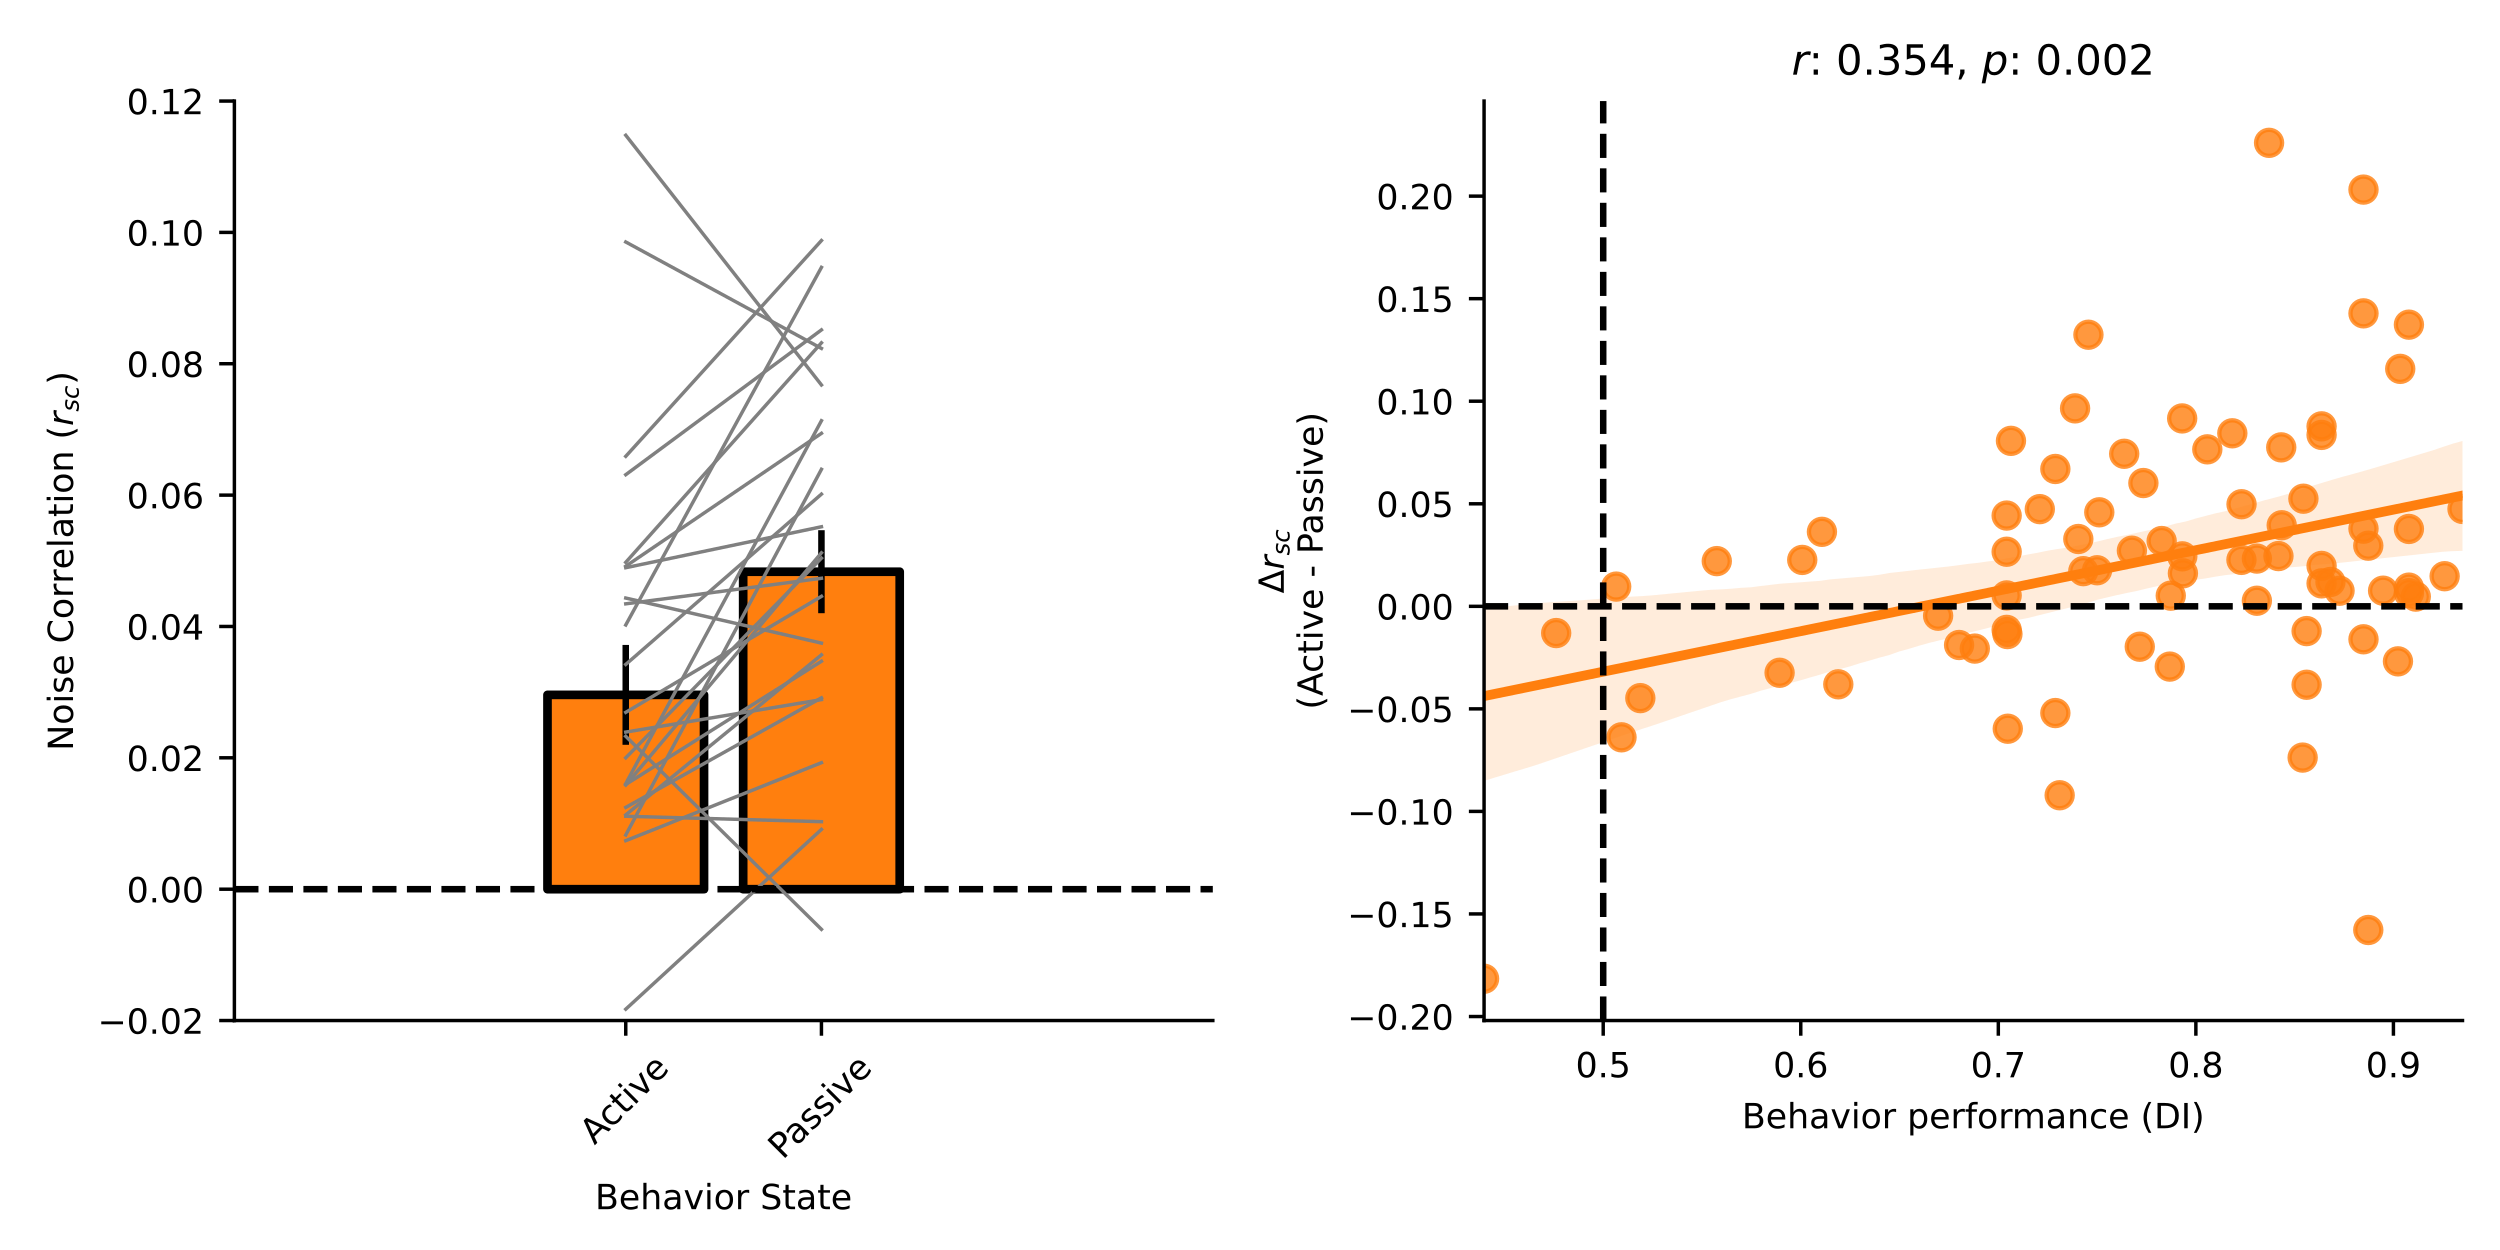 <?xml version="1.0" encoding="utf-8" standalone="no"?>
<!DOCTYPE svg PUBLIC "-//W3C//DTD SVG 1.1//EN"
  "http://www.w3.org/Graphics/SVG/1.1/DTD/svg11.dtd">
<!-- Created with matplotlib (https://matplotlib.org/) -->
<svg height="288pt" version="1.1" viewBox="0 0 576 288" width="576pt" xmlns="http://www.w3.org/2000/svg" xmlns:xlink="http://www.w3.org/1999/xlink">
 <defs>
  <style type="text/css">*{stroke-linecap:butt;stroke-linejoin:round;}</style>
 </defs>
 <g id="figure_1">
  <g id="patch_1">
   <path d="M 0 288 
L 576 288 
L 576 0 
L 0 0 
z
" style="fill:#ffffff;"/>
  </g>
  <g id="axes_1">
   <g id="patch_2">
    <path d="M 54.002 235.131 
L 279.432 235.131 
L 279.432 23.28 
L 54.002 23.28 
z
" style="fill:#ffffff;"/>
   </g>
   <g id="patch_3">
    <path clip-path="url(#p1a93a29d6a)" d="M 126.14 204.867 
L 162.208 204.867 
L 162.208 160.099 
L 126.14 160.099 
z
" style="fill:#ff7f0e;stroke:#000000;stroke-linejoin:miter;stroke-width:2;"/>
   </g>
   <g id="patch_4">
    <path clip-path="url(#p1a93a29d6a)" d="M 171.226 204.867 
L 207.294 204.867 
L 207.294 131.721 
L 171.226 131.721 
z
" style="fill:#ff7f0e;stroke:#000000;stroke-linejoin:miter;stroke-width:2;"/>
   </g>
   <g id="matplotlib.axis_1">
    <g id="xtick_1">
     <g id="line2d_1">
      <defs>
       <path d="M 0 0 
L 0 3.5 
" id="m1f10b6a736" style="stroke:#000000;stroke-width:0.8;"/>
      </defs>
      <g>
       <use style="stroke:#000000;stroke-width:0.8;" x="144.174" xlink:href="#m1f10b6a736" y="235.131"/>
      </g>
     </g>
     <g id="text_1">
      <!-- Active -->
      <g transform="translate(136.985 263.929)rotate(-45)scale(0.08 -0.08)">
       <defs>
        <path d="M 34.188 63.188 
L 20.797 26.906 
L 47.609 26.906 
z
M 28.609 72.906 
L 39.797 72.906 
L 67.578 0 
L 57.328 0 
L 50.688 18.703 
L 17.828 18.703 
L 11.188 0 
L 0.781 0 
z
" id="DejaVuSans-65"/>
        <path d="M 48.781 52.594 
L 48.781 44.188 
Q 44.969 46.297 41.141 47.344 
Q 37.312 48.391 33.406 48.391 
Q 24.656 48.391 19.812 42.844 
Q 14.984 37.312 14.984 27.297 
Q 14.984 17.281 19.812 11.734 
Q 24.656 6.203 33.406 6.203 
Q 37.312 6.203 41.141 7.25 
Q 44.969 8.297 48.781 10.406 
L 48.781 2.094 
Q 45.016 0.344 40.984 -0.531 
Q 36.969 -1.422 32.422 -1.422 
Q 20.062 -1.422 12.781 6.344 
Q 5.516 14.109 5.516 27.297 
Q 5.516 40.672 12.859 48.328 
Q 20.219 56 33.016 56 
Q 37.156 56 41.109 55.141 
Q 45.062 54.297 48.781 52.594 
z
" id="DejaVuSans-99"/>
        <path d="M 18.312 70.219 
L 18.312 54.688 
L 36.812 54.688 
L 36.812 47.703 
L 18.312 47.703 
L 18.312 18.016 
Q 18.312 11.328 20.141 9.422 
Q 21.969 7.516 27.594 7.516 
L 36.812 7.516 
L 36.812 0 
L 27.594 0 
Q 17.188 0 13.234 3.875 
Q 9.281 7.766 9.281 18.016 
L 9.281 47.703 
L 2.688 47.703 
L 2.688 54.688 
L 9.281 54.688 
L 9.281 70.219 
z
" id="DejaVuSans-116"/>
        <path d="M 9.422 54.688 
L 18.406 54.688 
L 18.406 0 
L 9.422 0 
z
M 9.422 75.984 
L 18.406 75.984 
L 18.406 64.594 
L 9.422 64.594 
z
" id="DejaVuSans-105"/>
        <path d="M 2.984 54.688 
L 12.5 54.688 
L 29.594 8.797 
L 46.688 54.688 
L 56.203 54.688 
L 35.688 0 
L 23.484 0 
z
" id="DejaVuSans-118"/>
        <path d="M 56.203 29.594 
L 56.203 25.203 
L 14.891 25.203 
Q 15.484 15.922 20.484 11.062 
Q 25.484 6.203 34.422 6.203 
Q 39.594 6.203 44.453 7.469 
Q 49.312 8.734 54.109 11.281 
L 54.109 2.781 
Q 49.266 0.734 44.188 -0.344 
Q 39.109 -1.422 33.891 -1.422 
Q 20.797 -1.422 13.156 6.188 
Q 5.516 13.812 5.516 26.812 
Q 5.516 40.234 12.766 48.109 
Q 20.016 56 32.328 56 
Q 43.359 56 49.781 48.891 
Q 56.203 41.797 56.203 29.594 
z
M 47.219 32.234 
Q 47.125 39.594 43.094 43.984 
Q 39.062 48.391 32.422 48.391 
Q 24.906 48.391 20.391 44.141 
Q 15.875 39.891 15.188 32.172 
z
" id="DejaVuSans-101"/>
       </defs>
       <use xlink:href="#DejaVuSans-65"/>
       <use x="66.658" xlink:href="#DejaVuSans-99"/>
       <use x="121.639" xlink:href="#DejaVuSans-116"/>
       <use x="160.848" xlink:href="#DejaVuSans-105"/>
       <use x="188.631" xlink:href="#DejaVuSans-118"/>
       <use x="247.811" xlink:href="#DejaVuSans-101"/>
      </g>
     </g>
    </g>
    <g id="xtick_2">
     <g id="line2d_2">
      <g>
       <use style="stroke:#000000;stroke-width:0.8;" x="189.26" xlink:href="#m1f10b6a736" y="235.131"/>
      </g>
     </g>
     <g id="text_2">
      <!-- Passive -->
      <g transform="translate(180.362 267.347)rotate(-45)scale(0.08 -0.08)">
       <defs>
        <path d="M 19.672 64.797 
L 19.672 37.406 
L 32.078 37.406 
Q 38.969 37.406 42.719 40.969 
Q 46.484 44.531 46.484 51.125 
Q 46.484 57.672 42.719 61.234 
Q 38.969 64.797 32.078 64.797 
z
M 9.812 72.906 
L 32.078 72.906 
Q 44.344 72.906 50.609 67.359 
Q 56.891 61.812 56.891 51.125 
Q 56.891 40.328 50.609 34.812 
Q 44.344 29.297 32.078 29.297 
L 19.672 29.297 
L 19.672 0 
L 9.812 0 
z
" id="DejaVuSans-80"/>
        <path d="M 34.281 27.484 
Q 23.391 27.484 19.188 25 
Q 14.984 22.516 14.984 16.5 
Q 14.984 11.719 18.141 8.906 
Q 21.297 6.109 26.703 6.109 
Q 34.188 6.109 38.703 11.406 
Q 43.219 16.703 43.219 25.484 
L 43.219 27.484 
z
M 52.203 31.203 
L 52.203 0 
L 43.219 0 
L 43.219 8.297 
Q 40.141 3.328 35.547 0.953 
Q 30.953 -1.422 24.312 -1.422 
Q 15.922 -1.422 10.953 3.297 
Q 6 8.016 6 15.922 
Q 6 25.141 12.172 29.828 
Q 18.359 34.516 30.609 34.516 
L 43.219 34.516 
L 43.219 35.406 
Q 43.219 41.609 39.141 45 
Q 35.062 48.391 27.688 48.391 
Q 23 48.391 18.547 47.266 
Q 14.109 46.141 10.016 43.891 
L 10.016 52.203 
Q 14.938 54.109 19.578 55.047 
Q 24.219 56 28.609 56 
Q 40.484 56 46.344 49.844 
Q 52.203 43.703 52.203 31.203 
z
" id="DejaVuSans-97"/>
        <path d="M 44.281 53.078 
L 44.281 44.578 
Q 40.484 46.531 36.375 47.5 
Q 32.281 48.484 27.875 48.484 
Q 21.188 48.484 17.844 46.438 
Q 14.5 44.391 14.5 40.281 
Q 14.5 37.156 16.891 35.375 
Q 19.281 33.594 26.516 31.984 
L 29.594 31.297 
Q 39.156 29.25 43.188 25.516 
Q 47.219 21.781 47.219 15.094 
Q 47.219 7.469 41.188 3.016 
Q 35.156 -1.422 24.609 -1.422 
Q 20.219 -1.422 15.453 -0.562 
Q 10.688 0.297 5.422 2 
L 5.422 11.281 
Q 10.406 8.688 15.234 7.391 
Q 20.062 6.109 24.812 6.109 
Q 31.156 6.109 34.562 8.281 
Q 37.984 10.453 37.984 14.406 
Q 37.984 18.062 35.516 20.016 
Q 33.062 21.969 24.703 23.781 
L 21.578 24.516 
Q 13.234 26.266 9.516 29.906 
Q 5.812 33.547 5.812 39.891 
Q 5.812 47.609 11.281 51.797 
Q 16.75 56 26.812 56 
Q 31.781 56 36.172 55.266 
Q 40.578 54.547 44.281 53.078 
z
" id="DejaVuSans-115"/>
       </defs>
       <use xlink:href="#DejaVuSans-80"/>
       <use x="55.803" xlink:href="#DejaVuSans-97"/>
       <use x="117.082" xlink:href="#DejaVuSans-115"/>
       <use x="169.182" xlink:href="#DejaVuSans-115"/>
       <use x="221.281" xlink:href="#DejaVuSans-105"/>
       <use x="249.064" xlink:href="#DejaVuSans-118"/>
       <use x="308.244" xlink:href="#DejaVuSans-101"/>
      </g>
     </g>
    </g>
    <g id="text_3">
     <!-- Behavior State -->
     <g transform="translate(137.095 278.602)scale(0.08 -0.08)">
      <defs>
       <path d="M 19.672 34.812 
L 19.672 8.109 
L 35.5 8.109 
Q 43.453 8.109 47.281 11.406 
Q 51.125 14.703 51.125 21.484 
Q 51.125 28.328 47.281 31.562 
Q 43.453 34.812 35.5 34.812 
z
M 19.672 64.797 
L 19.672 42.828 
L 34.281 42.828 
Q 41.5 42.828 45.031 45.531 
Q 48.578 48.25 48.578 53.812 
Q 48.578 59.328 45.031 62.062 
Q 41.5 64.797 34.281 64.797 
z
M 9.812 72.906 
L 35.016 72.906 
Q 46.297 72.906 52.391 68.219 
Q 58.5 63.531 58.5 54.891 
Q 58.5 48.188 55.375 44.234 
Q 52.25 40.281 46.188 39.312 
Q 53.469 37.75 57.5 32.781 
Q 61.531 27.828 61.531 20.406 
Q 61.531 10.641 54.891 5.312 
Q 48.25 0 35.984 0 
L 9.812 0 
z
" id="DejaVuSans-66"/>
       <path d="M 54.891 33.016 
L 54.891 0 
L 45.906 0 
L 45.906 32.719 
Q 45.906 40.484 42.875 44.328 
Q 39.844 48.188 33.797 48.188 
Q 26.516 48.188 22.312 43.547 
Q 18.109 38.922 18.109 30.906 
L 18.109 0 
L 9.078 0 
L 9.078 75.984 
L 18.109 75.984 
L 18.109 46.188 
Q 21.344 51.125 25.703 53.562 
Q 30.078 56 35.797 56 
Q 45.219 56 50.047 50.172 
Q 54.891 44.344 54.891 33.016 
z
" id="DejaVuSans-104"/>
       <path d="M 30.609 48.391 
Q 23.391 48.391 19.188 42.75 
Q 14.984 37.109 14.984 27.297 
Q 14.984 17.484 19.156 11.844 
Q 23.344 6.203 30.609 6.203 
Q 37.797 6.203 41.984 11.859 
Q 46.188 17.531 46.188 27.297 
Q 46.188 37.016 41.984 42.703 
Q 37.797 48.391 30.609 48.391 
z
M 30.609 56 
Q 42.328 56 49.016 48.375 
Q 55.719 40.766 55.719 27.297 
Q 55.719 13.875 49.016 6.219 
Q 42.328 -1.422 30.609 -1.422 
Q 18.844 -1.422 12.172 6.219 
Q 5.516 13.875 5.516 27.297 
Q 5.516 40.766 12.172 48.375 
Q 18.844 56 30.609 56 
z
" id="DejaVuSans-111"/>
       <path d="M 41.109 46.297 
Q 39.594 47.172 37.812 47.578 
Q 36.031 48 33.891 48 
Q 26.266 48 22.188 43.047 
Q 18.109 38.094 18.109 28.812 
L 18.109 0 
L 9.078 0 
L 9.078 54.688 
L 18.109 54.688 
L 18.109 46.188 
Q 20.953 51.172 25.484 53.578 
Q 30.031 56 36.531 56 
Q 37.453 56 38.578 55.875 
Q 39.703 55.766 41.062 55.516 
z
" id="DejaVuSans-114"/>
       <path id="DejaVuSans-32"/>
       <path d="M 53.516 70.516 
L 53.516 60.891 
Q 47.906 63.578 42.922 64.891 
Q 37.938 66.219 33.297 66.219 
Q 25.25 66.219 20.875 63.094 
Q 16.5 59.969 16.5 54.203 
Q 16.5 49.359 19.406 46.891 
Q 22.312 44.438 30.422 42.922 
L 36.375 41.703 
Q 47.406 39.594 52.656 34.297 
Q 57.906 29 57.906 20.125 
Q 57.906 9.516 50.797 4.047 
Q 43.703 -1.422 29.984 -1.422 
Q 24.812 -1.422 18.969 -0.25 
Q 13.141 0.922 6.891 3.219 
L 6.891 13.375 
Q 12.891 10.016 18.656 8.297 
Q 24.422 6.594 29.984 6.594 
Q 38.422 6.594 43.016 9.906 
Q 47.609 13.234 47.609 19.391 
Q 47.609 24.75 44.312 27.781 
Q 41.016 30.812 33.5 32.328 
L 27.484 33.5 
Q 16.453 35.688 11.516 40.375 
Q 6.594 45.062 6.594 53.422 
Q 6.594 63.094 13.406 68.656 
Q 20.219 74.219 32.172 74.219 
Q 37.312 74.219 42.625 73.281 
Q 47.953 72.359 53.516 70.516 
z
" id="DejaVuSans-83"/>
      </defs>
      <use xlink:href="#DejaVuSans-66"/>
      <use x="68.604" xlink:href="#DejaVuSans-101"/>
      <use x="130.127" xlink:href="#DejaVuSans-104"/>
      <use x="193.506" xlink:href="#DejaVuSans-97"/>
      <use x="254.785" xlink:href="#DejaVuSans-118"/>
      <use x="313.965" xlink:href="#DejaVuSans-105"/>
      <use x="341.748" xlink:href="#DejaVuSans-111"/>
      <use x="402.93" xlink:href="#DejaVuSans-114"/>
      <use x="444.043" xlink:href="#DejaVuSans-32"/>
      <use x="475.83" xlink:href="#DejaVuSans-83"/>
      <use x="539.307" xlink:href="#DejaVuSans-116"/>
      <use x="578.516" xlink:href="#DejaVuSans-97"/>
      <use x="639.795" xlink:href="#DejaVuSans-116"/>
      <use x="679.004" xlink:href="#DejaVuSans-101"/>
     </g>
    </g>
   </g>
   <g id="matplotlib.axis_2">
    <g id="ytick_1">
     <g id="line2d_3">
      <defs>
       <path d="M 0 0 
L -3.5 0 
" id="mf0ae99f4e6" style="stroke:#000000;stroke-width:0.8;"/>
      </defs>
      <g>
       <use style="stroke:#000000;stroke-width:0.8;" x="54.002" xlink:href="#mf0ae99f4e6" y="235.131"/>
      </g>
     </g>
     <g id="text_4">
      <!-- −0.02 -->
      <g transform="translate(22.486 238.171)scale(0.08 -0.08)">
       <defs>
        <path d="M 10.594 35.5 
L 73.188 35.5 
L 73.188 27.203 
L 10.594 27.203 
z
" id="DejaVuSans-8722"/>
        <path d="M 31.781 66.406 
Q 24.172 66.406 20.328 58.906 
Q 16.5 51.422 16.5 36.375 
Q 16.5 21.391 20.328 13.891 
Q 24.172 6.391 31.781 6.391 
Q 39.453 6.391 43.281 13.891 
Q 47.125 21.391 47.125 36.375 
Q 47.125 51.422 43.281 58.906 
Q 39.453 66.406 31.781 66.406 
z
M 31.781 74.219 
Q 44.047 74.219 50.516 64.516 
Q 56.984 54.828 56.984 36.375 
Q 56.984 17.969 50.516 8.266 
Q 44.047 -1.422 31.781 -1.422 
Q 19.531 -1.422 13.062 8.266 
Q 6.594 17.969 6.594 36.375 
Q 6.594 54.828 13.062 64.516 
Q 19.531 74.219 31.781 74.219 
z
" id="DejaVuSans-48"/>
        <path d="M 10.688 12.406 
L 21 12.406 
L 21 0 
L 10.688 0 
z
" id="DejaVuSans-46"/>
        <path d="M 19.188 8.297 
L 53.609 8.297 
L 53.609 0 
L 7.328 0 
L 7.328 8.297 
Q 12.938 14.109 22.625 23.891 
Q 32.328 33.688 34.812 36.531 
Q 39.547 41.844 41.422 45.531 
Q 43.312 49.219 43.312 52.781 
Q 43.312 58.594 39.234 62.25 
Q 35.156 65.922 28.609 65.922 
Q 23.969 65.922 18.812 64.312 
Q 13.672 62.703 7.812 59.422 
L 7.812 69.391 
Q 13.766 71.781 18.938 73 
Q 24.125 74.219 28.422 74.219 
Q 39.75 74.219 46.484 68.547 
Q 53.219 62.891 53.219 53.422 
Q 53.219 48.922 51.531 44.891 
Q 49.859 40.875 45.406 35.406 
Q 44.188 33.984 37.641 27.219 
Q 31.109 20.453 19.188 8.297 
z
" id="DejaVuSans-50"/>
       </defs>
       <use xlink:href="#DejaVuSans-8722"/>
       <use x="83.789" xlink:href="#DejaVuSans-48"/>
       <use x="147.412" xlink:href="#DejaVuSans-46"/>
       <use x="179.199" xlink:href="#DejaVuSans-48"/>
       <use x="242.822" xlink:href="#DejaVuSans-50"/>
      </g>
     </g>
    </g>
    <g id="ytick_2">
     <g id="line2d_4">
      <g>
       <use style="stroke:#000000;stroke-width:0.8;" x="54.002" xlink:href="#mf0ae99f4e6" y="204.867"/>
      </g>
     </g>
     <g id="text_5">
      <!-- 0.00 -->
      <g transform="translate(29.189 207.906)scale(0.08 -0.08)">
       <use xlink:href="#DejaVuSans-48"/>
       <use x="63.623" xlink:href="#DejaVuSans-46"/>
       <use x="95.41" xlink:href="#DejaVuSans-48"/>
       <use x="159.033" xlink:href="#DejaVuSans-48"/>
      </g>
     </g>
    </g>
    <g id="ytick_3">
     <g id="line2d_5">
      <g>
       <use style="stroke:#000000;stroke-width:0.8;" x="54.002" xlink:href="#mf0ae99f4e6" y="174.602"/>
      </g>
     </g>
     <g id="text_6">
      <!-- 0.02 -->
      <g transform="translate(29.189 177.642)scale(0.08 -0.08)">
       <use xlink:href="#DejaVuSans-48"/>
       <use x="63.623" xlink:href="#DejaVuSans-46"/>
       <use x="95.41" xlink:href="#DejaVuSans-48"/>
       <use x="159.033" xlink:href="#DejaVuSans-50"/>
      </g>
     </g>
    </g>
    <g id="ytick_4">
     <g id="line2d_6">
      <g>
       <use style="stroke:#000000;stroke-width:0.8;" x="54.002" xlink:href="#mf0ae99f4e6" y="144.338"/>
      </g>
     </g>
     <g id="text_7">
      <!-- 0.04 -->
      <g transform="translate(29.189 147.377)scale(0.08 -0.08)">
       <defs>
        <path d="M 37.797 64.312 
L 12.891 25.391 
L 37.797 25.391 
z
M 35.203 72.906 
L 47.609 72.906 
L 47.609 25.391 
L 58.016 25.391 
L 58.016 17.188 
L 47.609 17.188 
L 47.609 0 
L 37.797 0 
L 37.797 17.188 
L 4.891 17.188 
L 4.891 26.703 
z
" id="DejaVuSans-52"/>
       </defs>
       <use xlink:href="#DejaVuSans-48"/>
       <use x="63.623" xlink:href="#DejaVuSans-46"/>
       <use x="95.41" xlink:href="#DejaVuSans-48"/>
       <use x="159.033" xlink:href="#DejaVuSans-52"/>
      </g>
     </g>
    </g>
    <g id="ytick_5">
     <g id="line2d_7">
      <g>
       <use style="stroke:#000000;stroke-width:0.8;" x="54.002" xlink:href="#mf0ae99f4e6" y="114.073"/>
      </g>
     </g>
     <g id="text_8">
      <!-- 0.06 -->
      <g transform="translate(29.189 117.113)scale(0.08 -0.08)">
       <defs>
        <path d="M 33.016 40.375 
Q 26.375 40.375 22.484 35.828 
Q 18.609 31.297 18.609 23.391 
Q 18.609 15.531 22.484 10.953 
Q 26.375 6.391 33.016 6.391 
Q 39.656 6.391 43.531 10.953 
Q 47.406 15.531 47.406 23.391 
Q 47.406 31.297 43.531 35.828 
Q 39.656 40.375 33.016 40.375 
z
M 52.594 71.297 
L 52.594 62.312 
Q 48.875 64.062 45.094 64.984 
Q 41.312 65.922 37.594 65.922 
Q 27.828 65.922 22.672 59.328 
Q 17.531 52.734 16.797 39.406 
Q 19.672 43.656 24.016 45.922 
Q 28.375 48.188 33.594 48.188 
Q 44.578 48.188 50.953 41.516 
Q 57.328 34.859 57.328 23.391 
Q 57.328 12.156 50.688 5.359 
Q 44.047 -1.422 33.016 -1.422 
Q 20.359 -1.422 13.672 8.266 
Q 6.984 17.969 6.984 36.375 
Q 6.984 53.656 15.188 63.938 
Q 23.391 74.219 37.203 74.219 
Q 40.922 74.219 44.703 73.484 
Q 48.484 72.75 52.594 71.297 
z
" id="DejaVuSans-54"/>
       </defs>
       <use xlink:href="#DejaVuSans-48"/>
       <use x="63.623" xlink:href="#DejaVuSans-46"/>
       <use x="95.41" xlink:href="#DejaVuSans-48"/>
       <use x="159.033" xlink:href="#DejaVuSans-54"/>
      </g>
     </g>
    </g>
    <g id="ytick_6">
     <g id="line2d_8">
      <g>
       <use style="stroke:#000000;stroke-width:0.8;" x="54.002" xlink:href="#mf0ae99f4e6" y="83.809"/>
      </g>
     </g>
     <g id="text_9">
      <!-- 0.08 -->
      <g transform="translate(29.189 86.848)scale(0.08 -0.08)">
       <defs>
        <path d="M 31.781 34.625 
Q 24.75 34.625 20.719 30.859 
Q 16.703 27.094 16.703 20.516 
Q 16.703 13.922 20.719 10.156 
Q 24.75 6.391 31.781 6.391 
Q 38.812 6.391 42.859 10.172 
Q 46.922 13.969 46.922 20.516 
Q 46.922 27.094 42.891 30.859 
Q 38.875 34.625 31.781 34.625 
z
M 21.922 38.812 
Q 15.578 40.375 12.031 44.719 
Q 8.5 49.078 8.5 55.328 
Q 8.5 64.062 14.719 69.141 
Q 20.953 74.219 31.781 74.219 
Q 42.672 74.219 48.875 69.141 
Q 55.078 64.062 55.078 55.328 
Q 55.078 49.078 51.531 44.719 
Q 48 40.375 41.703 38.812 
Q 48.828 37.156 52.797 32.312 
Q 56.781 27.484 56.781 20.516 
Q 56.781 9.906 50.312 4.234 
Q 43.844 -1.422 31.781 -1.422 
Q 19.734 -1.422 13.25 4.234 
Q 6.781 9.906 6.781 20.516 
Q 6.781 27.484 10.781 32.312 
Q 14.797 37.156 21.922 38.812 
z
M 18.312 54.391 
Q 18.312 48.734 21.844 45.562 
Q 25.391 42.391 31.781 42.391 
Q 38.141 42.391 41.719 45.562 
Q 45.312 48.734 45.312 54.391 
Q 45.312 60.062 41.719 63.234 
Q 38.141 66.406 31.781 66.406 
Q 25.391 66.406 21.844 63.234 
Q 18.312 60.062 18.312 54.391 
z
" id="DejaVuSans-56"/>
       </defs>
       <use xlink:href="#DejaVuSans-48"/>
       <use x="63.623" xlink:href="#DejaVuSans-46"/>
       <use x="95.41" xlink:href="#DejaVuSans-48"/>
       <use x="159.033" xlink:href="#DejaVuSans-56"/>
      </g>
     </g>
    </g>
    <g id="ytick_7">
     <g id="line2d_9">
      <g>
       <use style="stroke:#000000;stroke-width:0.8;" x="54.002" xlink:href="#mf0ae99f4e6" y="53.544"/>
      </g>
     </g>
     <g id="text_10">
      <!-- 0.10 -->
      <g transform="translate(29.189 56.584)scale(0.08 -0.08)">
       <defs>
        <path d="M 12.406 8.297 
L 28.516 8.297 
L 28.516 63.922 
L 10.984 60.406 
L 10.984 69.391 
L 28.422 72.906 
L 38.281 72.906 
L 38.281 8.297 
L 54.391 8.297 
L 54.391 0 
L 12.406 0 
z
" id="DejaVuSans-49"/>
       </defs>
       <use xlink:href="#DejaVuSans-48"/>
       <use x="63.623" xlink:href="#DejaVuSans-46"/>
       <use x="95.41" xlink:href="#DejaVuSans-49"/>
       <use x="159.033" xlink:href="#DejaVuSans-48"/>
      </g>
     </g>
    </g>
    <g id="ytick_8">
     <g id="line2d_10">
      <g>
       <use style="stroke:#000000;stroke-width:0.8;" x="54.002" xlink:href="#mf0ae99f4e6" y="23.28"/>
      </g>
     </g>
     <g id="text_11">
      <!-- 0.12 -->
      <g transform="translate(29.189 26.319)scale(0.08 -0.08)">
       <use xlink:href="#DejaVuSans-48"/>
       <use x="63.623" xlink:href="#DejaVuSans-46"/>
       <use x="95.41" xlink:href="#DejaVuSans-49"/>
       <use x="159.033" xlink:href="#DejaVuSans-50"/>
      </g>
     </g>
    </g>
    <g id="text_12">
     <!-- Noise Correlation ($r_{sc}$) -->
     <g transform="translate(16.822 172.966)rotate(-90)scale(0.08 -0.08)">
      <defs>
       <path d="M 9.812 72.906 
L 23.094 72.906 
L 55.422 11.922 
L 55.422 72.906 
L 64.984 72.906 
L 64.984 0 
L 51.703 0 
L 19.391 60.984 
L 19.391 0 
L 9.812 0 
z
" id="DejaVuSans-78"/>
       <path d="M 64.406 67.281 
L 64.406 56.891 
Q 59.422 61.531 53.781 63.812 
Q 48.141 66.109 41.797 66.109 
Q 29.297 66.109 22.656 58.469 
Q 16.016 50.828 16.016 36.375 
Q 16.016 21.969 22.656 14.328 
Q 29.297 6.688 41.797 6.688 
Q 48.141 6.688 53.781 8.984 
Q 59.422 11.281 64.406 15.922 
L 64.406 5.609 
Q 59.234 2.094 53.438 0.328 
Q 47.656 -1.422 41.219 -1.422 
Q 24.656 -1.422 15.125 8.703 
Q 5.609 18.844 5.609 36.375 
Q 5.609 53.953 15.125 64.078 
Q 24.656 74.219 41.219 74.219 
Q 47.75 74.219 53.531 72.484 
Q 59.328 70.75 64.406 67.281 
z
" id="DejaVuSans-67"/>
       <path d="M 9.422 75.984 
L 18.406 75.984 
L 18.406 0 
L 9.422 0 
z
" id="DejaVuSans-108"/>
       <path d="M 54.891 33.016 
L 54.891 0 
L 45.906 0 
L 45.906 32.719 
Q 45.906 40.484 42.875 44.328 
Q 39.844 48.188 33.797 48.188 
Q 26.516 48.188 22.312 43.547 
Q 18.109 38.922 18.109 30.906 
L 18.109 0 
L 9.078 0 
L 9.078 54.688 
L 18.109 54.688 
L 18.109 46.188 
Q 21.344 51.125 25.703 53.562 
Q 30.078 56 35.797 56 
Q 45.219 56 50.047 50.172 
Q 54.891 44.344 54.891 33.016 
z
" id="DejaVuSans-110"/>
       <path d="M 31 75.875 
Q 24.469 64.656 21.281 53.656 
Q 18.109 42.672 18.109 31.391 
Q 18.109 20.125 21.312 9.062 
Q 24.516 -2 31 -13.188 
L 23.188 -13.188 
Q 15.875 -1.703 12.234 9.375 
Q 8.594 20.453 8.594 31.391 
Q 8.594 42.281 12.203 53.312 
Q 15.828 64.359 23.188 75.875 
z
" id="DejaVuSans-40"/>
       <path d="M 44.578 46.391 
Q 43.219 47.125 41.453 47.516 
Q 39.703 47.906 37.703 47.906 
Q 30.516 47.906 25.141 42.453 
Q 19.781 37.016 18.016 27.875 
L 12.5 0 
L 3.516 0 
L 14.203 54.688 
L 23.188 54.688 
L 21.484 46.188 
Q 25.047 50.922 30 53.453 
Q 34.969 56 40.578 56 
Q 42.047 56 43.453 55.828 
Q 44.875 55.672 46.297 55.281 
z
" id="DejaVuSans-Oblique-114"/>
       <path d="M 50 53.078 
L 48.297 44.578 
Q 44.734 46.531 40.766 47.5 
Q 36.812 48.484 32.625 48.484 
Q 25.531 48.484 21.453 46.062 
Q 17.391 43.656 17.391 39.5 
Q 17.391 34.672 26.859 32.078 
Q 27.594 31.891 27.938 31.781 
L 30.812 30.906 
Q 39.797 28.422 42.797 25.688 
Q 45.797 22.953 45.797 18.219 
Q 45.797 9.516 38.891 4.047 
Q 31.984 -1.422 20.797 -1.422 
Q 16.453 -1.422 11.672 -0.578 
Q 6.891 0.25 1.125 2 
L 2.875 11.281 
Q 7.812 8.734 12.594 7.422 
Q 17.391 6.109 21.781 6.109 
Q 28.375 6.109 32.5 8.938 
Q 36.625 11.766 36.625 16.109 
Q 36.625 20.797 25.781 23.688 
L 24.859 23.922 
L 21.781 24.703 
Q 14.938 26.516 11.766 29.469 
Q 8.594 32.422 8.594 37.016 
Q 8.594 45.75 15.156 50.875 
Q 21.734 56 33.016 56 
Q 37.453 56 41.672 55.266 
Q 45.906 54.547 50 53.078 
z
" id="DejaVuSans-Oblique-115"/>
       <path d="M 53.609 52.594 
L 51.812 43.703 
Q 48.578 46.047 44.938 47.219 
Q 41.312 48.391 37.406 48.391 
Q 33.109 48.391 29.219 46.875 
Q 25.344 45.359 22.703 42.578 
Q 18.5 38.328 16.203 32.609 
Q 13.922 26.906 13.922 20.797 
Q 13.922 13.422 17.609 9.812 
Q 21.297 6.203 28.812 6.203 
Q 32.516 6.203 36.688 7.328 
Q 40.875 8.453 45.406 10.688 
L 43.703 1.812 
Q 39.797 0.203 35.672 -0.609 
Q 31.547 -1.422 27.203 -1.422 
Q 16.312 -1.422 10.453 4.016 
Q 4.594 9.469 4.594 19.578 
Q 4.594 28.078 7.641 35.234 
Q 10.688 42.391 16.703 48.094 
Q 20.797 52 26.312 54 
Q 31.844 56 38.375 56 
Q 42.188 56 45.938 55.141 
Q 49.703 54.297 53.609 52.594 
z
" id="DejaVuSans-Oblique-99"/>
       <path d="M 8.016 75.875 
L 15.828 75.875 
Q 23.141 64.359 26.781 53.312 
Q 30.422 42.281 30.422 31.391 
Q 30.422 20.453 26.781 9.375 
Q 23.141 -1.703 15.828 -13.188 
L 8.016 -13.188 
Q 14.5 -2 17.703 9.062 
Q 20.906 20.125 20.906 31.391 
Q 20.906 42.672 17.703 53.656 
Q 14.5 64.656 8.016 75.875 
z
" id="DejaVuSans-41"/>
      </defs>
      <use transform="translate(0 0.016)" xlink:href="#DejaVuSans-78"/>
      <use transform="translate(74.805 0.016)" xlink:href="#DejaVuSans-111"/>
      <use transform="translate(135.986 0.016)" xlink:href="#DejaVuSans-105"/>
      <use transform="translate(163.77 0.016)" xlink:href="#DejaVuSans-115"/>
      <use transform="translate(215.869 0.016)" xlink:href="#DejaVuSans-101"/>
      <use transform="translate(277.393 0.016)" xlink:href="#DejaVuSans-32"/>
      <use transform="translate(309.18 0.016)" xlink:href="#DejaVuSans-67"/>
      <use transform="translate(379.004 0.016)" xlink:href="#DejaVuSans-111"/>
      <use transform="translate(440.186 0.016)" xlink:href="#DejaVuSans-114"/>
      <use transform="translate(481.299 0.016)" xlink:href="#DejaVuSans-114"/>
      <use transform="translate(522.412 0.016)" xlink:href="#DejaVuSans-101"/>
      <use transform="translate(583.936 0.016)" xlink:href="#DejaVuSans-108"/>
      <use transform="translate(611.719 0.016)" xlink:href="#DejaVuSans-97"/>
      <use transform="translate(672.998 0.016)" xlink:href="#DejaVuSans-116"/>
      <use transform="translate(712.207 0.016)" xlink:href="#DejaVuSans-105"/>
      <use transform="translate(739.99 0.016)" xlink:href="#DejaVuSans-111"/>
      <use transform="translate(801.172 0.016)" xlink:href="#DejaVuSans-110"/>
      <use transform="translate(864.551 0.016)" xlink:href="#DejaVuSans-32"/>
      <use transform="translate(896.338 0.016)" xlink:href="#DejaVuSans-40"/>
      <use transform="translate(935.352 0.016)" xlink:href="#DejaVuSans-Oblique-114"/>
      <use transform="translate(976.465 -16.391)scale(0.7)" xlink:href="#DejaVuSans-Oblique-115"/>
      <use transform="translate(1012.935 -16.391)scale(0.7)" xlink:href="#DejaVuSans-Oblique-99"/>
      <use transform="translate(1054.155 0.016)" xlink:href="#DejaVuSans-41"/>
     </g>
    </g>
   </g>
   <g id="LineCollection_1">
    <path clip-path="url(#p1a93a29d6a)" d="M 144.174 171.609 
L 144.174 148.589 
" style="fill:none;stroke:#000000;stroke-width:1.5;"/>
    <path clip-path="url(#p1a93a29d6a)" d="M 189.26 141.281 
L 189.26 122.161 
" style="fill:none;stroke:#000000;stroke-width:1.5;"/>
   </g>
   <g id="line2d_11">
    <path clip-path="url(#p1a93a29d6a)" d="M 144.174 109.368 
L 189.26 76.007 
" style="fill:none;stroke:#808080;stroke-linecap:square;stroke-width:0.8;"/>
   </g>
   <g id="line2d_12">
    <path clip-path="url(#p1a93a29d6a)" d="M 144.174 31.162 
L 189.26 88.696 
" style="fill:none;stroke:#808080;stroke-linecap:square;stroke-width:0.8;"/>
   </g>
   <g id="line2d_13">
    <path clip-path="url(#p1a93a29d6a)" d="M 144.174 169.644 
L 189.26 214.121 
" style="fill:none;stroke:#808080;stroke-linecap:square;stroke-width:0.8;"/>
   </g>
   <g id="line2d_14">
    <path clip-path="url(#p1a93a29d6a)" d="M 144.174 193.69 
L 189.26 175.724 
" style="fill:none;stroke:#808080;stroke-linecap:square;stroke-width:0.8;"/>
   </g>
   <g id="line2d_15">
    <path clip-path="url(#p1a93a29d6a)" d="M 144.174 180.549 
L 189.26 96.933 
" style="fill:none;stroke:#808080;stroke-linecap:square;stroke-width:0.8;"/>
   </g>
   <g id="line2d_16">
    <path clip-path="url(#p1a93a29d6a)" d="M 144.174 139.122 
L 189.26 133.234 
" style="fill:none;stroke:#808080;stroke-linecap:square;stroke-width:0.8;"/>
   </g>
   <g id="line2d_17">
    <path clip-path="url(#p1a93a29d6a)" d="M 144.174 129.563 
L 189.26 78.984 
" style="fill:none;stroke:#808080;stroke-linecap:square;stroke-width:0.8;"/>
   </g>
   <g id="line2d_18">
    <path clip-path="url(#p1a93a29d6a)" d="M 144.174 180.885 
L 189.26 127.368 
" style="fill:none;stroke:#808080;stroke-linecap:square;stroke-width:0.8;"/>
   </g>
   <g id="line2d_19">
    <path clip-path="url(#p1a93a29d6a)" d="M 144.174 168.669 
L 189.26 161.187 
" style="fill:none;stroke:#808080;stroke-linecap:square;stroke-width:0.8;"/>
   </g>
   <g id="line2d_20">
    <path clip-path="url(#p1a93a29d6a)" d="M 144.174 143.994 
L 189.26 61.606 
" style="fill:none;stroke:#808080;stroke-linecap:square;stroke-width:0.8;"/>
   </g>
   <g id="line2d_21">
    <path clip-path="url(#p1a93a29d6a)" d="M 144.174 187.751 
L 189.26 150.876 
" style="fill:none;stroke:#808080;stroke-linecap:square;stroke-width:0.8;"/>
   </g>
   <g id="line2d_22">
    <path clip-path="url(#p1a93a29d6a)" d="M 144.174 137.79 
L 189.26 148.177 
" style="fill:none;stroke:#808080;stroke-linecap:square;stroke-width:0.8;"/>
   </g>
   <g id="line2d_23">
    <path clip-path="url(#p1a93a29d6a)" d="M 166.794 289 
L 189.26 241.695 
" style="fill:none;stroke:#808080;stroke-linecap:square;stroke-width:0.8;"/>
   </g>
   <g id="line2d_24">
    <path clip-path="url(#p1a93a29d6a)" d="M 144.174 174.6 
L 189.26 128.597 
" style="fill:none;stroke:#808080;stroke-linecap:square;stroke-width:0.8;"/>
   </g>
   <g id="line2d_25">
    <path clip-path="url(#p1a93a29d6a)" d="M 144.174 232.51 
L 189.26 191.1 
" style="fill:none;stroke:#808080;stroke-linecap:square;stroke-width:0.8;"/>
   </g>
   <g id="line2d_26">
    <path clip-path="url(#p1a93a29d6a)" d="M 144.174 192.384 
L 189.26 108.131 
" style="fill:none;stroke:#808080;stroke-linecap:square;stroke-width:0.8;"/>
   </g>
   <g id="line2d_27">
    <path clip-path="url(#p1a93a29d6a)" d="M 144.174 164.122 
L 189.26 137.398 
" style="fill:none;stroke:#808080;stroke-linecap:square;stroke-width:0.8;"/>
   </g>
   <g id="line2d_28">
    <path clip-path="url(#p1a93a29d6a)" d="M 144.174 130.452 
L 189.26 99.838 
" style="fill:none;stroke:#808080;stroke-linecap:square;stroke-width:0.8;"/>
   </g>
   <g id="line2d_29">
    <path clip-path="url(#p1a93a29d6a)" d="M 144.174 188.071 
L 189.26 189.316 
" style="fill:none;stroke:#808080;stroke-linecap:square;stroke-width:0.8;"/>
   </g>
   <g id="line2d_30">
    <path clip-path="url(#p1a93a29d6a)" d="M 144.174 186.02 
L 189.26 160.778 
" style="fill:none;stroke:#808080;stroke-linecap:square;stroke-width:0.8;"/>
   </g>
   <g id="line2d_31">
    <path clip-path="url(#p1a93a29d6a)" d="M 144.174 105.134 
L 189.26 55.419 
" style="fill:none;stroke:#808080;stroke-linecap:square;stroke-width:0.8;"/>
   </g>
   <g id="line2d_32">
    <path clip-path="url(#p1a93a29d6a)" d="M 144.174 153.084 
L 189.26 113.845 
" style="fill:none;stroke:#808080;stroke-linecap:square;stroke-width:0.8;"/>
   </g>
   <g id="line2d_33">
    <path clip-path="url(#p1a93a29d6a)" d="M 144.174 55.755 
L 189.26 80.272 
" style="fill:none;stroke:#808080;stroke-linecap:square;stroke-width:0.8;"/>
   </g>
   <g id="line2d_34">
    <path clip-path="url(#p1a93a29d6a)" d="M 144.174 180.736 
L 189.26 152.36 
" style="fill:none;stroke:#808080;stroke-linecap:square;stroke-width:0.8;"/>
   </g>
   <g id="line2d_35">
    <path clip-path="url(#p1a93a29d6a)" d="M 144.174 130.795 
L 189.26 121.364 
" style="fill:none;stroke:#808080;stroke-linecap:square;stroke-width:0.8;"/>
   </g>
   <g id="line2d_36">
    <path clip-path="url(#p1a93a29d6a)" d="M 54.002 204.867 
L 279.432 204.867 
" style="fill:none;stroke:#000000;stroke-dasharray:5.55,2.4;stroke-dashoffset:0;stroke-width:1.5;"/>
   </g>
   <g id="patch_5">
    <path d="M 54.002 235.131 
L 54.002 23.28 
" style="fill:none;stroke:#000000;stroke-linecap:square;stroke-linejoin:miter;stroke-width:0.8;"/>
   </g>
   <g id="patch_6">
    <path d="M 54.002 235.131 
L 279.432 235.131 
" style="fill:none;stroke:#000000;stroke-linecap:square;stroke-linejoin:miter;stroke-width:0.8;"/>
   </g>
  </g>
  <g id="axes_2">
   <g id="patch_7">
    <path d="M 341.93 235.131 
L 567.36 235.131 
L 567.36 23.28 
L 341.93 23.28 
z
" style="fill:#ffffff;"/>
   </g>
   <g id="PathCollection_1">
    <defs>
     <path d="M 0 3 
C 0.796 3 1.559 2.684 2.121 2.121 
C 2.684 1.559 3 0.796 3 0 
C 3 -0.796 2.684 -1.559 2.121 -2.121 
C 1.559 -2.684 0.796 -3 0 -3 
C -0.796 -3 -1.559 -2.684 -2.121 -2.121 
C -2.684 -1.559 -3 -0.796 -3 0 
C -3 0.796 -2.684 1.559 -2.121 2.121 
C -1.559 2.684 -0.796 3 0 3 
z
" id="mf5c3ed34fa" style="stroke:#ff7f0e;stroke-opacity:0.8;"/>
    </defs>
    <g clip-path="url(#p9e4997ba06)">
     <use style="fill:#ff7f0e;fill-opacity:0.8;stroke:#ff7f0e;stroke-opacity:0.8;" x="358.542" xlink:href="#mf5c3ed34fa" y="145.857"/>
     <use style="fill:#ff7f0e;fill-opacity:0.8;stroke:#ff7f0e;stroke-opacity:0.8;" x="446.54" xlink:href="#mf5c3ed34fa" y="141.863"/>
     <use style="fill:#ff7f0e;fill-opacity:0.8;stroke:#ff7f0e;stroke-opacity:0.8;" x="502.771" xlink:href="#mf5c3ed34fa" y="96.406"/>
     <use style="fill:#ff7f0e;fill-opacity:0.8;stroke:#ff7f0e;stroke-opacity:0.8;" x="483.17" xlink:href="#mf5c3ed34fa" y="131.385"/>
     <use style="fill:#ff7f0e;fill-opacity:0.8;stroke:#ff7f0e;stroke-opacity:0.8;" x="474.548" xlink:href="#mf5c3ed34fa" y="183.224"/>
     <use style="fill:#ff7f0e;fill-opacity:0.8;stroke:#ff7f0e;stroke-opacity:0.8;" x="469.971" xlink:href="#mf5c3ed34fa" y="117.304"/>
     <use style="fill:#ff7f0e;fill-opacity:0.8;stroke:#ff7f0e;stroke-opacity:0.8;" x="462.51" xlink:href="#mf5c3ed34fa" y="146.087"/>
     <use style="fill:#ff7f0e;fill-opacity:0.8;stroke:#ff7f0e;stroke-opacity:0.8;" x="530.707" xlink:href="#mf5c3ed34fa" y="114.904"/>
     <use style="fill:#ff7f0e;fill-opacity:0.8;stroke:#ff7f0e;stroke-opacity:0.8;" x="454.993" xlink:href="#mf5c3ed34fa" y="149.436"/>
     <use style="fill:#ff7f0e;fill-opacity:0.8;stroke:#ff7f0e;stroke-opacity:0.8;" x="508.564" xlink:href="#mf5c3ed34fa" y="103.527"/>
     <use style="fill:#ff7f0e;fill-opacity:0.8;stroke:#ff7f0e;stroke-opacity:0.8;" x="373.594" xlink:href="#mf5c3ed34fa" y="169.877"/>
     <use style="fill:#ff7f0e;fill-opacity:0.8;stroke:#ff7f0e;stroke-opacity:0.8;" x="530.53" xlink:href="#mf5c3ed34fa" y="174.549"/>
     <use style="fill:#ff7f0e;fill-opacity:0.8;stroke:#ff7f0e;stroke-opacity:0.8;" x="483.675" xlink:href="#mf5c3ed34fa" y="118.034"/>
     <use style="fill:#ff7f0e;fill-opacity:0.8;stroke:#ff7f0e;stroke-opacity:0.8;" x="451.373" xlink:href="#mf5c3ed34fa" y="148.606"/>
     <use style="fill:#ff7f0e;fill-opacity:0.8;stroke:#ff7f0e;stroke-opacity:0.8;" x="498.045" xlink:href="#mf5c3ed34fa" y="124.654"/>
     <use style="fill:#ff7f0e;fill-opacity:0.8;stroke:#ff7f0e;stroke-opacity:0.8;" x="372.369" xlink:href="#mf5c3ed34fa" y="135.154"/>
     <use style="fill:#ff7f0e;fill-opacity:0.8;stroke:#ff7f0e;stroke-opacity:0.8;" x="410.019" xlink:href="#mf5c3ed34fa" y="155.008"/>
     <use style="fill:#ff7f0e;fill-opacity:0.8;stroke:#ff7f0e;stroke-opacity:0.8;" x="415.235" xlink:href="#mf5c3ed34fa" y="129.006"/>
     <use style="fill:#ff7f0e;fill-opacity:0.8;stroke:#ff7f0e;stroke-opacity:0.8;" x="478.843" xlink:href="#mf5c3ed34fa" y="124.185"/>
     <use style="fill:#ff7f0e;fill-opacity:0.8;stroke:#ff7f0e;stroke-opacity:0.8;" x="489.414" xlink:href="#mf5c3ed34fa" y="104.554"/>
     <use style="fill:#ff7f0e;fill-opacity:0.8;stroke:#ff7f0e;stroke-opacity:0.8;" x="377.931" xlink:href="#mf5c3ed34fa" y="160.847"/>
     <use style="fill:#ff7f0e;fill-opacity:0.8;stroke:#ff7f0e;stroke-opacity:0.8;" x="525.595" xlink:href="#mf5c3ed34fa" y="103.074"/>
     <use style="fill:#ff7f0e;fill-opacity:0.8;stroke:#ff7f0e;stroke-opacity:0.8;" x="514.326" xlink:href="#mf5c3ed34fa" y="99.831"/>
     <use style="fill:#ff7f0e;fill-opacity:0.8;stroke:#ff7f0e;stroke-opacity:0.8;" x="479.995" xlink:href="#mf5c3ed34fa" y="131.593"/>
     <use style="fill:#ff7f0e;fill-opacity:0.8;stroke:#ff7f0e;stroke-opacity:0.8;" x="516.448" xlink:href="#mf5c3ed34fa" y="116.173"/>
     <use style="fill:#ff7f0e;fill-opacity:0.8;stroke:#ff7f0e;stroke-opacity:0.8;" x="478.097" xlink:href="#mf5c3ed34fa" y="94.088"/>
     <use style="fill:#ff7f0e;fill-opacity:0.8;stroke:#ff7f0e;stroke-opacity:0.8;" x="341.93" xlink:href="#mf5c3ed34fa" y="225.502"/>
     <use style="fill:#ff7f0e;fill-opacity:0.8;stroke:#ff7f0e;stroke-opacity:0.8;" x="553.013" xlink:href="#mf5c3ed34fa" y="84.987"/>
     <use style="fill:#ff7f0e;fill-opacity:0.8;stroke:#ff7f0e;stroke-opacity:0.8;" x="419.772" xlink:href="#mf5c3ed34fa" y="122.536"/>
     <use style="fill:#ff7f0e;fill-opacity:0.8;stroke:#ff7f0e;stroke-opacity:0.8;" x="567.36" xlink:href="#mf5c3ed34fa" y="117.261"/>
     <use style="fill:#ff7f0e;fill-opacity:0.8;stroke:#ff7f0e;stroke-opacity:0.8;" x="556.599" xlink:href="#mf5c3ed34fa" y="137.457"/>
     <use style="fill:#ff7f0e;fill-opacity:0.8;stroke:#ff7f0e;stroke-opacity:0.8;" x="524.955" xlink:href="#mf5c3ed34fa" y="128.117"/>
     <use style="fill:#ff7f0e;fill-opacity:0.8;stroke:#ff7f0e;stroke-opacity:0.8;" x="539.03" xlink:href="#mf5c3ed34fa" y="136.107"/>
     <use style="fill:#ff7f0e;fill-opacity:0.8;stroke:#ff7f0e;stroke-opacity:0.8;" x="493.003" xlink:href="#mf5c3ed34fa" y="149.004"/>
     <use style="fill:#ff7f0e;fill-opacity:0.8;stroke:#ff7f0e;stroke-opacity:0.8;" x="522.794" xlink:href="#mf5c3ed34fa" y="32.91"/>
     <use style="fill:#ff7f0e;fill-opacity:0.8;stroke:#ff7f0e;stroke-opacity:0.8;" x="525.706" xlink:href="#mf5c3ed34fa" y="121.017"/>
     <use style="fill:#ff7f0e;fill-opacity:0.8;stroke:#ff7f0e;stroke-opacity:0.8;" x="462.591" xlink:href="#mf5c3ed34fa" y="167.9"/>
     <use style="fill:#ff7f0e;fill-opacity:0.8;stroke:#ff7f0e;stroke-opacity:0.8;" x="502.94" xlink:href="#mf5c3ed34fa" y="132.09"/>
     <use style="fill:#ff7f0e;fill-opacity:0.8;stroke:#ff7f0e;stroke-opacity:0.8;" x="481.173" xlink:href="#mf5c3ed34fa" y="77.122"/>
     <use style="fill:#ff7f0e;fill-opacity:0.8;stroke:#ff7f0e;stroke-opacity:0.8;" x="500.145" xlink:href="#mf5c3ed34fa" y="137.242"/>
     <use style="fill:#ff7f0e;fill-opacity:0.8;stroke:#ff7f0e;stroke-opacity:0.8;" x="563.244" xlink:href="#mf5c3ed34fa" y="132.758"/>
     <use style="fill:#ff7f0e;fill-opacity:0.8;stroke:#ff7f0e;stroke-opacity:0.8;" x="516.428" xlink:href="#mf5c3ed34fa" y="128.996"/>
     <use style="fill:#ff7f0e;fill-opacity:0.8;stroke:#ff7f0e;stroke-opacity:0.8;" x="491.185" xlink:href="#mf5c3ed34fa" y="126.879"/>
     <use style="fill:#ff7f0e;fill-opacity:0.8;stroke:#ff7f0e;stroke-opacity:0.8;" x="552.49" xlink:href="#mf5c3ed34fa" y="152.376"/>
     <use style="fill:#ff7f0e;fill-opacity:0.8;stroke:#ff7f0e;stroke-opacity:0.8;" x="502.804" xlink:href="#mf5c3ed34fa" y="128.182"/>
     <use style="fill:#ff7f0e;fill-opacity:0.8;stroke:#ff7f0e;stroke-opacity:0.8;" x="544.548" xlink:href="#mf5c3ed34fa" y="72.197"/>
     <use style="fill:#ff7f0e;fill-opacity:0.8;stroke:#ff7f0e;stroke-opacity:0.8;" x="544.548" xlink:href="#mf5c3ed34fa" y="121.812"/>
     <use style="fill:#ff7f0e;fill-opacity:0.8;stroke:#ff7f0e;stroke-opacity:0.8;" x="549.066" xlink:href="#mf5c3ed34fa" y="136.095"/>
     <use style="fill:#ff7f0e;fill-opacity:0.8;stroke:#ff7f0e;stroke-opacity:0.8;" x="536.939" xlink:href="#mf5c3ed34fa" y="134.086"/>
     <use style="fill:#ff7f0e;fill-opacity:0.8;stroke:#ff7f0e;stroke-opacity:0.8;" x="462.335" xlink:href="#mf5c3ed34fa" y="145.124"/>
     <use style="fill:#ff7f0e;fill-opacity:0.8;stroke:#ff7f0e;stroke-opacity:0.8;" x="462.335" xlink:href="#mf5c3ed34fa" y="137.183"/>
     <use style="fill:#ff7f0e;fill-opacity:0.8;stroke:#ff7f0e;stroke-opacity:0.8;" x="534.893" xlink:href="#mf5c3ed34fa" y="130.388"/>
     <use style="fill:#ff7f0e;fill-opacity:0.8;stroke:#ff7f0e;stroke-opacity:0.8;" x="534.893" xlink:href="#mf5c3ed34fa" y="134.41"/>
     <use style="fill:#ff7f0e;fill-opacity:0.8;stroke:#ff7f0e;stroke-opacity:0.8;" x="423.544" xlink:href="#mf5c3ed34fa" y="157.662"/>
     <use style="fill:#ff7f0e;fill-opacity:0.8;stroke:#ff7f0e;stroke-opacity:0.8;" x="545.651" xlink:href="#mf5c3ed34fa" y="214.27"/>
     <use style="fill:#ff7f0e;fill-opacity:0.8;stroke:#ff7f0e;stroke-opacity:0.8;" x="545.651" xlink:href="#mf5c3ed34fa" y="125.726"/>
     <use style="fill:#ff7f0e;fill-opacity:0.8;stroke:#ff7f0e;stroke-opacity:0.8;" x="519.984" xlink:href="#mf5c3ed34fa" y="128.696"/>
     <use style="fill:#ff7f0e;fill-opacity:0.8;stroke:#ff7f0e;stroke-opacity:0.8;" x="519.984" xlink:href="#mf5c3ed34fa" y="138.413"/>
     <use style="fill:#ff7f0e;fill-opacity:0.8;stroke:#ff7f0e;stroke-opacity:0.8;" x="544.548" xlink:href="#mf5c3ed34fa" y="43.685"/>
     <use style="fill:#ff7f0e;fill-opacity:0.8;stroke:#ff7f0e;stroke-opacity:0.8;" x="544.548" xlink:href="#mf5c3ed34fa" y="147.291"/>
     <use style="fill:#ff7f0e;fill-opacity:0.8;stroke:#ff7f0e;stroke-opacity:0.8;" x="555.014" xlink:href="#mf5c3ed34fa" y="136.661"/>
     <use style="fill:#ff7f0e;fill-opacity:0.8;stroke:#ff7f0e;stroke-opacity:0.8;" x="555.014" xlink:href="#mf5c3ed34fa" y="121.869"/>
     <use style="fill:#ff7f0e;fill-opacity:0.8;stroke:#ff7f0e;stroke-opacity:0.8;" x="531.444" xlink:href="#mf5c3ed34fa" y="145.402"/>
     <use style="fill:#ff7f0e;fill-opacity:0.8;stroke:#ff7f0e;stroke-opacity:0.8;" x="531.444" xlink:href="#mf5c3ed34fa" y="157.768"/>
     <use style="fill:#ff7f0e;fill-opacity:0.8;stroke:#ff7f0e;stroke-opacity:0.8;" x="534.893" xlink:href="#mf5c3ed34fa" y="100.203"/>
     <use style="fill:#ff7f0e;fill-opacity:0.8;stroke:#ff7f0e;stroke-opacity:0.8;" x="534.893" xlink:href="#mf5c3ed34fa" y="98.232"/>
     <use style="fill:#ff7f0e;fill-opacity:0.8;stroke:#ff7f0e;stroke-opacity:0.8;" x="473.554" xlink:href="#mf5c3ed34fa" y="108.051"/>
     <use style="fill:#ff7f0e;fill-opacity:0.8;stroke:#ff7f0e;stroke-opacity:0.8;" x="473.554" xlink:href="#mf5c3ed34fa" y="164.287"/>
     <use style="fill:#ff7f0e;fill-opacity:0.8;stroke:#ff7f0e;stroke-opacity:0.8;" x="493.838" xlink:href="#mf5c3ed34fa" y="111.292"/>
     <use style="fill:#ff7f0e;fill-opacity:0.8;stroke:#ff7f0e;stroke-opacity:0.8;" x="462.335" xlink:href="#mf5c3ed34fa" y="127.121"/>
     <use style="fill:#ff7f0e;fill-opacity:0.8;stroke:#ff7f0e;stroke-opacity:0.8;" x="462.335" xlink:href="#mf5c3ed34fa" y="118.786"/>
     <use style="fill:#ff7f0e;fill-opacity:0.8;stroke:#ff7f0e;stroke-opacity:0.8;" x="555.014" xlink:href="#mf5c3ed34fa" y="74.803"/>
     <use style="fill:#ff7f0e;fill-opacity:0.8;stroke:#ff7f0e;stroke-opacity:0.8;" x="555.014" xlink:href="#mf5c3ed34fa" y="135.388"/>
     <use style="fill:#ff7f0e;fill-opacity:0.8;stroke:#ff7f0e;stroke-opacity:0.8;" x="395.547" xlink:href="#mf5c3ed34fa" y="129.279"/>
     <use style="fill:#ff7f0e;fill-opacity:0.8;stroke:#ff7f0e;stroke-opacity:0.8;" x="463.326" xlink:href="#mf5c3ed34fa" y="101.573"/>
     <use style="fill:#ff7f0e;fill-opacity:0.8;stroke:#ff7f0e;stroke-opacity:0.8;" x="499.918" xlink:href="#mf5c3ed34fa" y="153.585"/>
    </g>
   </g>
   <g id="PolyCollection_1">
    <path clip-path="url(#p9e4997ba06)" d="M 341.93 140.135 
L 341.93 179.907 
L 344.207 179.211 
L 346.484 178.516 
L 348.761 177.821 
L 351.038 177.151 
L 353.315 176.452 
L 355.592 175.695 
L 357.869 174.916 
L 360.147 174.137 
L 362.424 173.358 
L 364.701 172.579 
L 366.978 171.799 
L 369.255 171.02 
L 371.532 170.241 
L 373.809 169.461 
L 376.086 168.682 
L 378.363 167.935 
L 380.64 167.201 
L 382.917 166.432 
L 385.194 165.653 
L 387.471 164.874 
L 389.748 164.095 
L 392.026 163.315 
L 394.303 162.536 
L 396.58 161.756 
L 398.857 161.077 
L 401.134 160.464 
L 403.411 159.865 
L 405.688 159.136 
L 407.965 158.521 
L 410.242 157.906 
L 412.519 157.363 
L 414.796 156.756 
L 417.073 156.076 
L 419.35 155.443 
L 421.627 154.711 
L 423.905 154.146 
L 426.182 153.554 
L 428.459 152.828 
L 430.736 152.19 
L 433.013 151.517 
L 435.29 150.915 
L 437.567 150.105 
L 439.844 149.479 
L 442.121 148.781 
L 444.398 148.138 
L 446.675 147.58 
L 448.952 147.049 
L 451.229 146.426 
L 453.506 145.806 
L 455.784 145.246 
L 458.061 144.676 
L 460.338 144.097 
L 462.615 143.379 
L 464.892 142.839 
L 467.169 142.4 
L 469.446 141.835 
L 471.723 141.27 
L 474 140.683 
L 476.277 140.127 
L 478.554 139.575 
L 480.831 138.953 
L 483.108 138.226 
L 485.385 137.668 
L 487.663 137.134 
L 489.94 136.639 
L 492.217 136.183 
L 494.494 135.628 
L 496.771 135.112 
L 499.048 134.661 
L 501.325 134.209 
L 503.602 133.891 
L 505.879 133.583 
L 508.156 133.275 
L 510.433 132.859 
L 512.71 132.516 
L 514.987 132.255 
L 517.264 131.994 
L 519.542 131.745 
L 521.819 131.471 
L 524.096 131.17 
L 526.373 130.812 
L 528.65 130.647 
L 530.927 130.447 
L 533.204 130.163 
L 535.481 130.003 
L 537.758 129.825 
L 540.035 129.579 
L 542.312 129.334 
L 544.589 129.086 
L 546.866 128.845 
L 549.143 128.6 
L 551.421 128.354 
L 553.698 128.108 
L 555.975 127.862 
L 558.252 127.616 
L 560.529 127.373 
L 562.806 127.129 
L 565.083 126.982 
L 567.36 126.92 
L 567.36 101.597 
L 567.36 101.597 
L 565.083 102.229 
L 562.806 102.98 
L 560.529 103.757 
L 558.252 104.44 
L 555.975 105.123 
L 553.698 105.806 
L 551.421 106.489 
L 549.143 107.173 
L 546.866 107.857 
L 544.589 108.509 
L 542.312 109.154 
L 540.035 109.762 
L 537.758 110.414 
L 535.481 111.102 
L 533.204 111.791 
L 530.927 112.52 
L 528.65 113.321 
L 526.373 114.011 
L 524.096 114.652 
L 521.819 115.241 
L 519.542 115.886 
L 517.264 116.533 
L 514.987 117.149 
L 512.71 117.783 
L 510.433 118.276 
L 508.156 118.864 
L 505.879 119.463 
L 503.602 120.15 
L 501.325 120.62 
L 499.048 121.249 
L 496.771 121.814 
L 494.494 122.284 
L 492.217 122.785 
L 489.94 123.273 
L 487.663 123.715 
L 485.385 124.231 
L 483.108 124.788 
L 480.831 125.262 
L 478.554 125.732 
L 476.277 126.164 
L 474 126.5 
L 471.723 126.886 
L 469.446 127.363 
L 467.169 127.761 
L 464.892 128.224 
L 462.615 128.604 
L 460.338 129.065 
L 458.061 129.343 
L 455.784 129.671 
L 453.506 129.911 
L 451.229 130.229 
L 448.952 130.519 
L 446.675 130.765 
L 444.398 131.01 
L 442.121 131.246 
L 439.844 131.509 
L 437.567 131.773 
L 435.29 132.015 
L 433.013 132.428 
L 430.736 132.718 
L 428.459 132.911 
L 426.182 133.105 
L 423.905 133.3 
L 421.627 133.495 
L 419.35 133.828 
L 417.073 133.989 
L 414.796 134.171 
L 412.519 134.319 
L 410.242 134.476 
L 407.965 134.744 
L 405.688 135.009 
L 403.411 135.31 
L 401.134 135.434 
L 398.857 135.641 
L 396.58 135.789 
L 394.303 135.878 
L 392.026 136.075 
L 389.748 136.294 
L 387.471 136.512 
L 385.194 136.731 
L 382.917 136.949 
L 380.64 137.168 
L 378.363 137.341 
L 376.086 137.45 
L 373.809 137.558 
L 371.532 137.72 
L 369.255 137.912 
L 366.978 138.104 
L 364.701 138.268 
L 362.424 138.424 
L 360.147 138.565 
L 357.869 138.708 
L 355.592 138.883 
L 353.315 139.091 
L 351.038 139.3 
L 348.761 139.528 
L 346.484 139.739 
L 344.207 139.927 
L 341.93 140.135 
z
" style="fill:#ff7f0e;fill-opacity:0.15;"/>
   </g>
   <g id="matplotlib.axis_3">
    <g id="xtick_3">
     <g id="line2d_37">
      <g>
       <use style="stroke:#000000;stroke-width:0.8;" x="369.379" xlink:href="#m1f10b6a736" y="235.131"/>
      </g>
     </g>
     <g id="text_13">
      <!-- 0.5 -->
      <g transform="translate(363.018 248.21)scale(0.08 -0.08)">
       <defs>
        <path d="M 10.797 72.906 
L 49.516 72.906 
L 49.516 64.594 
L 19.828 64.594 
L 19.828 46.734 
Q 21.969 47.469 24.109 47.828 
Q 26.266 48.188 28.422 48.188 
Q 40.625 48.188 47.75 41.5 
Q 54.891 34.812 54.891 23.391 
Q 54.891 11.625 47.562 5.094 
Q 40.234 -1.422 26.906 -1.422 
Q 22.312 -1.422 17.547 -0.641 
Q 12.797 0.141 7.719 1.703 
L 7.719 11.625 
Q 12.109 9.234 16.797 8.062 
Q 21.484 6.891 26.703 6.891 
Q 35.156 6.891 40.078 11.328 
Q 45.016 15.766 45.016 23.391 
Q 45.016 31 40.078 35.438 
Q 35.156 39.891 26.703 39.891 
Q 22.75 39.891 18.812 39.016 
Q 14.891 38.141 10.797 36.281 
z
" id="DejaVuSans-53"/>
       </defs>
       <use xlink:href="#DejaVuSans-48"/>
       <use x="63.623" xlink:href="#DejaVuSans-46"/>
       <use x="95.41" xlink:href="#DejaVuSans-53"/>
      </g>
     </g>
    </g>
    <g id="xtick_4">
     <g id="line2d_38">
      <g>
       <use style="stroke:#000000;stroke-width:0.8;" x="414.896" xlink:href="#m1f10b6a736" y="235.131"/>
      </g>
     </g>
     <g id="text_14">
      <!-- 0.6 -->
      <g transform="translate(408.534 248.21)scale(0.08 -0.08)">
       <use xlink:href="#DejaVuSans-48"/>
       <use x="63.623" xlink:href="#DejaVuSans-46"/>
       <use x="95.41" xlink:href="#DejaVuSans-54"/>
      </g>
     </g>
    </g>
    <g id="xtick_5">
     <g id="line2d_39">
      <g>
       <use style="stroke:#000000;stroke-width:0.8;" x="460.412" xlink:href="#m1f10b6a736" y="235.131"/>
      </g>
     </g>
     <g id="text_15">
      <!-- 0.7 -->
      <g transform="translate(454.05 248.21)scale(0.08 -0.08)">
       <defs>
        <path d="M 8.203 72.906 
L 55.078 72.906 
L 55.078 68.703 
L 28.609 0 
L 18.312 0 
L 43.219 64.594 
L 8.203 64.594 
z
" id="DejaVuSans-55"/>
       </defs>
       <use xlink:href="#DejaVuSans-48"/>
       <use x="63.623" xlink:href="#DejaVuSans-46"/>
       <use x="95.41" xlink:href="#DejaVuSans-55"/>
      </g>
     </g>
    </g>
    <g id="xtick_6">
     <g id="line2d_40">
      <g>
       <use style="stroke:#000000;stroke-width:0.8;" x="505.928" xlink:href="#m1f10b6a736" y="235.131"/>
      </g>
     </g>
     <g id="text_16">
      <!-- 0.8 -->
      <g transform="translate(499.567 248.21)scale(0.08 -0.08)">
       <use xlink:href="#DejaVuSans-48"/>
       <use x="63.623" xlink:href="#DejaVuSans-46"/>
       <use x="95.41" xlink:href="#DejaVuSans-56"/>
      </g>
     </g>
    </g>
    <g id="xtick_7">
     <g id="line2d_41">
      <g>
       <use style="stroke:#000000;stroke-width:0.8;" x="551.444" xlink:href="#m1f10b6a736" y="235.131"/>
      </g>
     </g>
     <g id="text_17">
      <!-- 0.9 -->
      <g transform="translate(545.083 248.21)scale(0.08 -0.08)">
       <defs>
        <path d="M 10.984 1.516 
L 10.984 10.5 
Q 14.703 8.734 18.5 7.812 
Q 22.312 6.891 25.984 6.891 
Q 35.75 6.891 40.891 13.453 
Q 46.047 20.016 46.781 33.406 
Q 43.953 29.203 39.594 26.953 
Q 35.25 24.703 29.984 24.703 
Q 19.047 24.703 12.672 31.312 
Q 6.297 37.938 6.297 49.422 
Q 6.297 60.641 12.938 67.422 
Q 19.578 74.219 30.609 74.219 
Q 43.266 74.219 49.922 64.516 
Q 56.594 54.828 56.594 36.375 
Q 56.594 19.141 48.406 8.859 
Q 40.234 -1.422 26.422 -1.422 
Q 22.703 -1.422 18.891 -0.688 
Q 15.094 0.047 10.984 1.516 
z
M 30.609 32.422 
Q 37.25 32.422 41.125 36.953 
Q 45.016 41.5 45.016 49.422 
Q 45.016 57.281 41.125 61.844 
Q 37.25 66.406 30.609 66.406 
Q 23.969 66.406 20.094 61.844 
Q 16.219 57.281 16.219 49.422 
Q 16.219 41.5 20.094 36.953 
Q 23.969 32.422 30.609 32.422 
z
" id="DejaVuSans-57"/>
       </defs>
       <use xlink:href="#DejaVuSans-48"/>
       <use x="63.623" xlink:href="#DejaVuSans-46"/>
       <use x="95.41" xlink:href="#DejaVuSans-57"/>
      </g>
     </g>
    </g>
    <g id="text_18">
     <!-- Behavior performance (DI) -->
     <g transform="translate(401.341 259.953)scale(0.08 -0.08)">
      <defs>
       <path d="M 18.109 8.203 
L 18.109 -20.797 
L 9.078 -20.797 
L 9.078 54.688 
L 18.109 54.688 
L 18.109 46.391 
Q 20.953 51.266 25.266 53.625 
Q 29.594 56 35.594 56 
Q 45.562 56 51.781 48.094 
Q 58.016 40.188 58.016 27.297 
Q 58.016 14.406 51.781 6.484 
Q 45.562 -1.422 35.594 -1.422 
Q 29.594 -1.422 25.266 0.953 
Q 20.953 3.328 18.109 8.203 
z
M 48.688 27.297 
Q 48.688 37.203 44.609 42.844 
Q 40.531 48.484 33.406 48.484 
Q 26.266 48.484 22.188 42.844 
Q 18.109 37.203 18.109 27.297 
Q 18.109 17.391 22.188 11.75 
Q 26.266 6.109 33.406 6.109 
Q 40.531 6.109 44.609 11.75 
Q 48.688 17.391 48.688 27.297 
z
" id="DejaVuSans-112"/>
       <path d="M 37.109 75.984 
L 37.109 68.5 
L 28.516 68.5 
Q 23.688 68.5 21.797 66.547 
Q 19.922 64.594 19.922 59.516 
L 19.922 54.688 
L 34.719 54.688 
L 34.719 47.703 
L 19.922 47.703 
L 19.922 0 
L 10.891 0 
L 10.891 47.703 
L 2.297 47.703 
L 2.297 54.688 
L 10.891 54.688 
L 10.891 58.5 
Q 10.891 67.625 15.141 71.797 
Q 19.391 75.984 28.609 75.984 
z
" id="DejaVuSans-102"/>
       <path d="M 52 44.188 
Q 55.375 50.25 60.062 53.125 
Q 64.75 56 71.094 56 
Q 79.641 56 84.281 50.016 
Q 88.922 44.047 88.922 33.016 
L 88.922 0 
L 79.891 0 
L 79.891 32.719 
Q 79.891 40.578 77.094 44.375 
Q 74.312 48.188 68.609 48.188 
Q 61.625 48.188 57.562 43.547 
Q 53.516 38.922 53.516 30.906 
L 53.516 0 
L 44.484 0 
L 44.484 32.719 
Q 44.484 40.625 41.703 44.406 
Q 38.922 48.188 33.109 48.188 
Q 26.219 48.188 22.156 43.531 
Q 18.109 38.875 18.109 30.906 
L 18.109 0 
L 9.078 0 
L 9.078 54.688 
L 18.109 54.688 
L 18.109 46.188 
Q 21.188 51.219 25.484 53.609 
Q 29.781 56 35.688 56 
Q 41.656 56 45.828 52.969 
Q 50 49.953 52 44.188 
z
" id="DejaVuSans-109"/>
       <path d="M 19.672 64.797 
L 19.672 8.109 
L 31.594 8.109 
Q 46.688 8.109 53.688 14.938 
Q 60.688 21.781 60.688 36.531 
Q 60.688 51.172 53.688 57.984 
Q 46.688 64.797 31.594 64.797 
z
M 9.812 72.906 
L 30.078 72.906 
Q 51.266 72.906 61.172 64.094 
Q 71.094 55.281 71.094 36.531 
Q 71.094 17.672 61.125 8.828 
Q 51.172 0 30.078 0 
L 9.812 0 
z
" id="DejaVuSans-68"/>
       <path d="M 9.812 72.906 
L 19.672 72.906 
L 19.672 0 
L 9.812 0 
z
" id="DejaVuSans-73"/>
      </defs>
      <use xlink:href="#DejaVuSans-66"/>
      <use x="68.604" xlink:href="#DejaVuSans-101"/>
      <use x="130.127" xlink:href="#DejaVuSans-104"/>
      <use x="193.506" xlink:href="#DejaVuSans-97"/>
      <use x="254.785" xlink:href="#DejaVuSans-118"/>
      <use x="313.965" xlink:href="#DejaVuSans-105"/>
      <use x="341.748" xlink:href="#DejaVuSans-111"/>
      <use x="402.93" xlink:href="#DejaVuSans-114"/>
      <use x="444.043" xlink:href="#DejaVuSans-32"/>
      <use x="475.83" xlink:href="#DejaVuSans-112"/>
      <use x="539.307" xlink:href="#DejaVuSans-101"/>
      <use x="600.83" xlink:href="#DejaVuSans-114"/>
      <use x="641.943" xlink:href="#DejaVuSans-102"/>
      <use x="677.148" xlink:href="#DejaVuSans-111"/>
      <use x="738.33" xlink:href="#DejaVuSans-114"/>
      <use x="777.693" xlink:href="#DejaVuSans-109"/>
      <use x="875.105" xlink:href="#DejaVuSans-97"/>
      <use x="936.385" xlink:href="#DejaVuSans-110"/>
      <use x="999.764" xlink:href="#DejaVuSans-99"/>
      <use x="1054.744" xlink:href="#DejaVuSans-101"/>
      <use x="1116.268" xlink:href="#DejaVuSans-32"/>
      <use x="1148.055" xlink:href="#DejaVuSans-40"/>
      <use x="1187.068" xlink:href="#DejaVuSans-68"/>
      <use x="1264.07" xlink:href="#DejaVuSans-73"/>
      <use x="1293.562" xlink:href="#DejaVuSans-41"/>
     </g>
    </g>
   </g>
   <g id="matplotlib.axis_4">
    <g id="ytick_9">
     <g id="line2d_42">
      <g>
       <use style="stroke:#000000;stroke-width:0.8;" x="341.93" xlink:href="#mf0ae99f4e6" y="234.203"/>
      </g>
     </g>
     <g id="text_19">
      <!-- −0.20 -->
      <g transform="translate(310.414 237.242)scale(0.08 -0.08)">
       <use xlink:href="#DejaVuSans-8722"/>
       <use x="83.789" xlink:href="#DejaVuSans-48"/>
       <use x="147.412" xlink:href="#DejaVuSans-46"/>
       <use x="179.199" xlink:href="#DejaVuSans-50"/>
       <use x="242.822" xlink:href="#DejaVuSans-48"/>
      </g>
     </g>
    </g>
    <g id="ytick_10">
     <g id="line2d_43">
      <g>
       <use style="stroke:#000000;stroke-width:0.8;" x="341.93" xlink:href="#mf0ae99f4e6" y="210.576"/>
      </g>
     </g>
     <g id="text_20">
      <!-- −0.15 -->
      <g transform="translate(310.414 213.616)scale(0.08 -0.08)">
       <use xlink:href="#DejaVuSans-8722"/>
       <use x="83.789" xlink:href="#DejaVuSans-48"/>
       <use x="147.412" xlink:href="#DejaVuSans-46"/>
       <use x="179.199" xlink:href="#DejaVuSans-49"/>
       <use x="242.822" xlink:href="#DejaVuSans-53"/>
      </g>
     </g>
    </g>
    <g id="ytick_11">
     <g id="line2d_44">
      <g>
       <use style="stroke:#000000;stroke-width:0.8;" x="341.93" xlink:href="#mf0ae99f4e6" y="186.95"/>
      </g>
     </g>
     <g id="text_21">
      <!-- −0.10 -->
      <g transform="translate(310.414 189.989)scale(0.08 -0.08)">
       <use xlink:href="#DejaVuSans-8722"/>
       <use x="83.789" xlink:href="#DejaVuSans-48"/>
       <use x="147.412" xlink:href="#DejaVuSans-46"/>
       <use x="179.199" xlink:href="#DejaVuSans-49"/>
       <use x="242.822" xlink:href="#DejaVuSans-48"/>
      </g>
     </g>
    </g>
    <g id="ytick_12">
     <g id="line2d_45">
      <g>
       <use style="stroke:#000000;stroke-width:0.8;" x="341.93" xlink:href="#mf0ae99f4e6" y="163.323"/>
      </g>
     </g>
     <g id="text_22">
      <!-- −0.05 -->
      <g transform="translate(310.414 166.362)scale(0.08 -0.08)">
       <use xlink:href="#DejaVuSans-8722"/>
       <use x="83.789" xlink:href="#DejaVuSans-48"/>
       <use x="147.412" xlink:href="#DejaVuSans-46"/>
       <use x="179.199" xlink:href="#DejaVuSans-48"/>
       <use x="242.822" xlink:href="#DejaVuSans-53"/>
      </g>
     </g>
    </g>
    <g id="ytick_13">
     <g id="line2d_46">
      <g>
       <use style="stroke:#000000;stroke-width:0.8;" x="341.93" xlink:href="#mf0ae99f4e6" y="139.696"/>
      </g>
     </g>
     <g id="text_23">
      <!-- 0.00 -->
      <g transform="translate(317.118 142.736)scale(0.08 -0.08)">
       <use xlink:href="#DejaVuSans-48"/>
       <use x="63.623" xlink:href="#DejaVuSans-46"/>
       <use x="95.41" xlink:href="#DejaVuSans-48"/>
       <use x="159.033" xlink:href="#DejaVuSans-48"/>
      </g>
     </g>
    </g>
    <g id="ytick_14">
     <g id="line2d_47">
      <g>
       <use style="stroke:#000000;stroke-width:0.8;" x="341.93" xlink:href="#mf0ae99f4e6" y="116.07"/>
      </g>
     </g>
     <g id="text_24">
      <!-- 0.05 -->
      <g transform="translate(317.118 119.109)scale(0.08 -0.08)">
       <use xlink:href="#DejaVuSans-48"/>
       <use x="63.623" xlink:href="#DejaVuSans-46"/>
       <use x="95.41" xlink:href="#DejaVuSans-48"/>
       <use x="159.033" xlink:href="#DejaVuSans-53"/>
      </g>
     </g>
    </g>
    <g id="ytick_15">
     <g id="line2d_48">
      <g>
       <use style="stroke:#000000;stroke-width:0.8;" x="341.93" xlink:href="#mf0ae99f4e6" y="92.443"/>
      </g>
     </g>
     <g id="text_25">
      <!-- 0.10 -->
      <g transform="translate(317.118 95.483)scale(0.08 -0.08)">
       <use xlink:href="#DejaVuSans-48"/>
       <use x="63.623" xlink:href="#DejaVuSans-46"/>
       <use x="95.41" xlink:href="#DejaVuSans-49"/>
       <use x="159.033" xlink:href="#DejaVuSans-48"/>
      </g>
     </g>
    </g>
    <g id="ytick_16">
     <g id="line2d_49">
      <g>
       <use style="stroke:#000000;stroke-width:0.8;" x="341.93" xlink:href="#mf0ae99f4e6" y="68.817"/>
      </g>
     </g>
     <g id="text_26">
      <!-- 0.15 -->
      <g transform="translate(317.118 71.856)scale(0.08 -0.08)">
       <use xlink:href="#DejaVuSans-48"/>
       <use x="63.623" xlink:href="#DejaVuSans-46"/>
       <use x="95.41" xlink:href="#DejaVuSans-49"/>
       <use x="159.033" xlink:href="#DejaVuSans-53"/>
      </g>
     </g>
    </g>
    <g id="ytick_17">
     <g id="line2d_50">
      <g>
       <use style="stroke:#000000;stroke-width:0.8;" x="341.93" xlink:href="#mf0ae99f4e6" y="45.19"/>
      </g>
     </g>
     <g id="text_27">
      <!-- 0.20 -->
      <g transform="translate(317.118 48.229)scale(0.08 -0.08)">
       <use xlink:href="#DejaVuSans-48"/>
       <use x="63.623" xlink:href="#DejaVuSans-46"/>
       <use x="95.41" xlink:href="#DejaVuSans-50"/>
       <use x="159.033" xlink:href="#DejaVuSans-48"/>
      </g>
     </g>
    </g>
    <g id="text_28">
     <!-- $\Delta r_{sc}$ -->
     <g transform="translate(295.792 136.726)rotate(-90)scale(0.08 -0.08)">
      <defs>
       <path d="M 34.188 63.188 
L 14.156 8.203 
L 54.25 8.203 
z
M 0.781 0 
L 28.609 72.906 
L 39.797 72.906 
L 67.578 0 
z
" id="DejaVuSans-916"/>
      </defs>
      <use transform="translate(0 0.094)" xlink:href="#DejaVuSans-916"/>
      <use transform="translate(68.408 0.094)" xlink:href="#DejaVuSans-Oblique-114"/>
      <use transform="translate(109.521 -16.312)scale(0.7)" xlink:href="#DejaVuSans-Oblique-115"/>
      <use transform="translate(145.991 -16.312)scale(0.7)" xlink:href="#DejaVuSans-Oblique-99"/>
     </g>
     <!-- (Active - Passive) -->
     <g transform="translate(304.75 163.477)rotate(-90)scale(0.08 -0.08)">
      <defs>
       <path d="M 4.891 31.391 
L 31.203 31.391 
L 31.203 23.391 
L 4.891 23.391 
z
" id="DejaVuSans-45"/>
      </defs>
      <use xlink:href="#DejaVuSans-40"/>
      <use x="39.014" xlink:href="#DejaVuSans-65"/>
      <use x="105.672" xlink:href="#DejaVuSans-99"/>
      <use x="160.652" xlink:href="#DejaVuSans-116"/>
      <use x="199.861" xlink:href="#DejaVuSans-105"/>
      <use x="227.645" xlink:href="#DejaVuSans-118"/>
      <use x="286.824" xlink:href="#DejaVuSans-101"/>
      <use x="348.348" xlink:href="#DejaVuSans-32"/>
      <use x="380.135" xlink:href="#DejaVuSans-45"/>
      <use x="416.219" xlink:href="#DejaVuSans-32"/>
      <use x="448.006" xlink:href="#DejaVuSans-80"/>
      <use x="503.809" xlink:href="#DejaVuSans-97"/>
      <use x="565.088" xlink:href="#DejaVuSans-115"/>
      <use x="617.188" xlink:href="#DejaVuSans-115"/>
      <use x="669.287" xlink:href="#DejaVuSans-105"/>
      <use x="697.07" xlink:href="#DejaVuSans-118"/>
      <use x="756.25" xlink:href="#DejaVuSans-101"/>
      <use x="817.773" xlink:href="#DejaVuSans-41"/>
     </g>
    </g>
   </g>
   <g id="line2d_51">
    <path clip-path="url(#p9e4997ba06)" d="M 341.93 160.378 
L 344.207 159.912 
L 346.484 159.445 
L 348.761 158.978 
L 351.038 158.511 
L 353.315 158.044 
L 355.592 157.578 
L 357.869 157.111 
L 360.147 156.644 
L 362.424 156.177 
L 364.701 155.711 
L 366.978 155.244 
L 369.255 154.777 
L 371.532 154.31 
L 373.809 153.843 
L 376.086 153.377 
L 378.363 152.91 
L 380.64 152.443 
L 382.917 151.976 
L 385.194 151.509 
L 387.471 151.043 
L 389.748 150.576 
L 392.026 150.109 
L 394.303 149.642 
L 396.58 149.176 
L 398.857 148.709 
L 401.134 148.242 
L 403.411 147.775 
L 405.688 147.308 
L 407.965 146.842 
L 410.242 146.375 
L 412.519 145.908 
L 414.796 145.441 
L 417.073 144.974 
L 419.35 144.508 
L 421.627 144.041 
L 423.905 143.574 
L 426.182 143.107 
L 428.459 142.641 
L 430.736 142.174 
L 433.013 141.707 
L 435.29 141.24 
L 437.567 140.773 
L 439.844 140.307 
L 442.121 139.84 
L 444.398 139.373 
L 446.675 138.906 
L 448.952 138.439 
L 451.229 137.973 
L 453.506 137.506 
L 455.784 137.039 
L 458.061 136.572 
L 460.338 136.106 
L 462.615 135.639 
L 464.892 135.172 
L 467.169 134.705 
L 469.446 134.238 
L 471.723 133.772 
L 474 133.305 
L 476.277 132.838 
L 478.554 132.371 
L 480.831 131.904 
L 483.108 131.438 
L 485.385 130.971 
L 487.663 130.504 
L 489.94 130.037 
L 492.217 129.571 
L 494.494 129.104 
L 496.771 128.637 
L 499.048 128.17 
L 501.325 127.703 
L 503.602 127.237 
L 505.879 126.77 
L 508.156 126.303 
L 510.433 125.836 
L 512.71 125.369 
L 514.987 124.903 
L 517.264 124.436 
L 519.542 123.969 
L 521.819 123.502 
L 524.096 123.036 
L 526.373 122.569 
L 528.65 122.102 
L 530.927 121.635 
L 533.204 121.168 
L 535.481 120.702 
L 537.758 120.235 
L 540.035 119.768 
L 542.312 119.301 
L 544.589 118.835 
L 546.866 118.368 
L 549.143 117.901 
L 551.421 117.434 
L 553.698 116.967 
L 555.975 116.501 
L 558.252 116.034 
L 560.529 115.567 
L 562.806 115.1 
L 565.083 114.633 
L 567.36 114.167 
" style="fill:none;stroke:#ff7f0e;stroke-linecap:square;stroke-width:2.25;"/>
   </g>
   <g id="line2d_52">
    <path clip-path="url(#p9e4997ba06)" d="M 341.93 139.696 
L 567.36 139.696 
" style="fill:none;stroke:#000000;stroke-dasharray:5.55,2.4;stroke-dashoffset:0;stroke-width:1.5;"/>
   </g>
   <g id="line2d_53">
    <path clip-path="url(#p9e4997ba06)" d="M 369.379 235.131 
L 369.379 23.28 
" style="fill:none;stroke:#000000;stroke-dasharray:5.55,2.4;stroke-dashoffset:0;stroke-width:1.5;"/>
   </g>
   <g id="patch_8">
    <path d="M 341.93 235.131 
L 341.93 23.28 
" style="fill:none;stroke:#000000;stroke-linecap:square;stroke-linejoin:miter;stroke-width:0.8;"/>
   </g>
   <g id="patch_9">
    <path d="M 341.93 235.131 
L 567.36 235.131 
" style="fill:none;stroke:#000000;stroke-linecap:square;stroke-linejoin:miter;stroke-width:0.8;"/>
   </g>
   <g id="text_29">
    <!-- $r$: 0.354, $p$: 0.002 -->
    <g transform="translate(412.789 17.28)scale(0.096 -0.096)">
     <defs>
      <path d="M 11.719 12.406 
L 22.016 12.406 
L 22.016 0 
L 11.719 0 
z
M 11.719 51.703 
L 22.016 51.703 
L 22.016 39.312 
L 11.719 39.312 
z
" id="DejaVuSans-58"/>
      <path d="M 40.578 39.312 
Q 47.656 37.797 51.625 33 
Q 55.609 28.219 55.609 21.188 
Q 55.609 10.406 48.188 4.484 
Q 40.766 -1.422 27.094 -1.422 
Q 22.516 -1.422 17.656 -0.516 
Q 12.797 0.391 7.625 2.203 
L 7.625 11.719 
Q 11.719 9.328 16.594 8.109 
Q 21.484 6.891 26.812 6.891 
Q 36.078 6.891 40.938 10.547 
Q 45.797 14.203 45.797 21.188 
Q 45.797 27.641 41.281 31.266 
Q 36.766 34.906 28.719 34.906 
L 20.219 34.906 
L 20.219 43.016 
L 29.109 43.016 
Q 36.375 43.016 40.234 45.922 
Q 44.094 48.828 44.094 54.297 
Q 44.094 59.906 40.109 62.906 
Q 36.141 65.922 28.719 65.922 
Q 24.656 65.922 20.016 65.031 
Q 15.375 64.156 9.812 62.312 
L 9.812 71.094 
Q 15.438 72.656 20.344 73.438 
Q 25.25 74.219 29.594 74.219 
Q 40.828 74.219 47.359 69.109 
Q 53.906 64.016 53.906 55.328 
Q 53.906 49.266 50.438 45.094 
Q 46.969 40.922 40.578 39.312 
z
" id="DejaVuSans-51"/>
      <path d="M 11.719 12.406 
L 22.016 12.406 
L 22.016 4 
L 14.016 -11.625 
L 7.719 -11.625 
L 11.719 4 
z
" id="DejaVuSans-44"/>
      <path d="M 49.609 33.688 
Q 49.609 40.875 46.484 44.672 
Q 43.359 48.484 37.5 48.484 
Q 33.5 48.484 29.859 46.438 
Q 26.219 44.391 23.391 40.484 
Q 20.609 36.625 18.938 31.156 
Q 17.281 25.688 17.281 20.312 
Q 17.281 13.484 20.406 9.797 
Q 23.531 6.109 29.297 6.109 
Q 33.547 6.109 37.188 8.109 
Q 40.828 10.109 43.406 13.922 
Q 46.188 17.922 47.891 23.344 
Q 49.609 28.766 49.609 33.688 
z
M 21.781 46.391 
Q 25.391 51.125 30.297 53.562 
Q 35.203 56 41.219 56 
Q 49.609 56 54.25 50.5 
Q 58.891 45.016 58.891 35.109 
Q 58.891 27 56 19.656 
Q 53.125 12.312 47.703 6.5 
Q 44.094 2.641 39.547 0.609 
Q 35.016 -1.422 29.984 -1.422 
Q 24.172 -1.422 20.219 1 
Q 16.266 3.422 14.312 8.203 
L 8.688 -20.797 
L -0.297 -20.797 
L 14.406 54.688 
L 23.391 54.688 
z
" id="DejaVuSans-Oblique-112"/>
     </defs>
     <use transform="translate(0 0.781)" xlink:href="#DejaVuSans-Oblique-114"/>
     <use transform="translate(41.113 0.781)" xlink:href="#DejaVuSans-58"/>
     <use transform="translate(74.805 0.781)" xlink:href="#DejaVuSans-32"/>
     <use transform="translate(106.592 0.781)" xlink:href="#DejaVuSans-48"/>
     <use transform="translate(170.215 0.781)" xlink:href="#DejaVuSans-46"/>
     <use transform="translate(202.002 0.781)" xlink:href="#DejaVuSans-51"/>
     <use transform="translate(265.625 0.781)" xlink:href="#DejaVuSans-53"/>
     <use transform="translate(329.248 0.781)" xlink:href="#DejaVuSans-52"/>
     <use transform="translate(392.871 0.781)" xlink:href="#DejaVuSans-44"/>
     <use transform="translate(424.658 0.781)" xlink:href="#DejaVuSans-32"/>
     <use transform="translate(456.445 0.781)" xlink:href="#DejaVuSans-Oblique-112"/>
     <use transform="translate(519.922 0.781)" xlink:href="#DejaVuSans-58"/>
     <use transform="translate(553.613 0.781)" xlink:href="#DejaVuSans-32"/>
     <use transform="translate(585.4 0.781)" xlink:href="#DejaVuSans-48"/>
     <use transform="translate(649.023 0.781)" xlink:href="#DejaVuSans-46"/>
     <use transform="translate(680.811 0.781)" xlink:href="#DejaVuSans-48"/>
     <use transform="translate(744.434 0.781)" xlink:href="#DejaVuSans-48"/>
     <use transform="translate(808.057 0.781)" xlink:href="#DejaVuSans-50"/>
    </g>
   </g>
  </g>
 </g>
 <defs>
  <clipPath id="p1a93a29d6a">
   <rect height="211.851" width="225.43" x="54.002" y="23.28"/>
  </clipPath>
  <clipPath id="p9e4997ba06">
   <rect height="211.851" width="225.43" x="341.93" y="23.28"/>
  </clipPath>
 </defs>
</svg>
